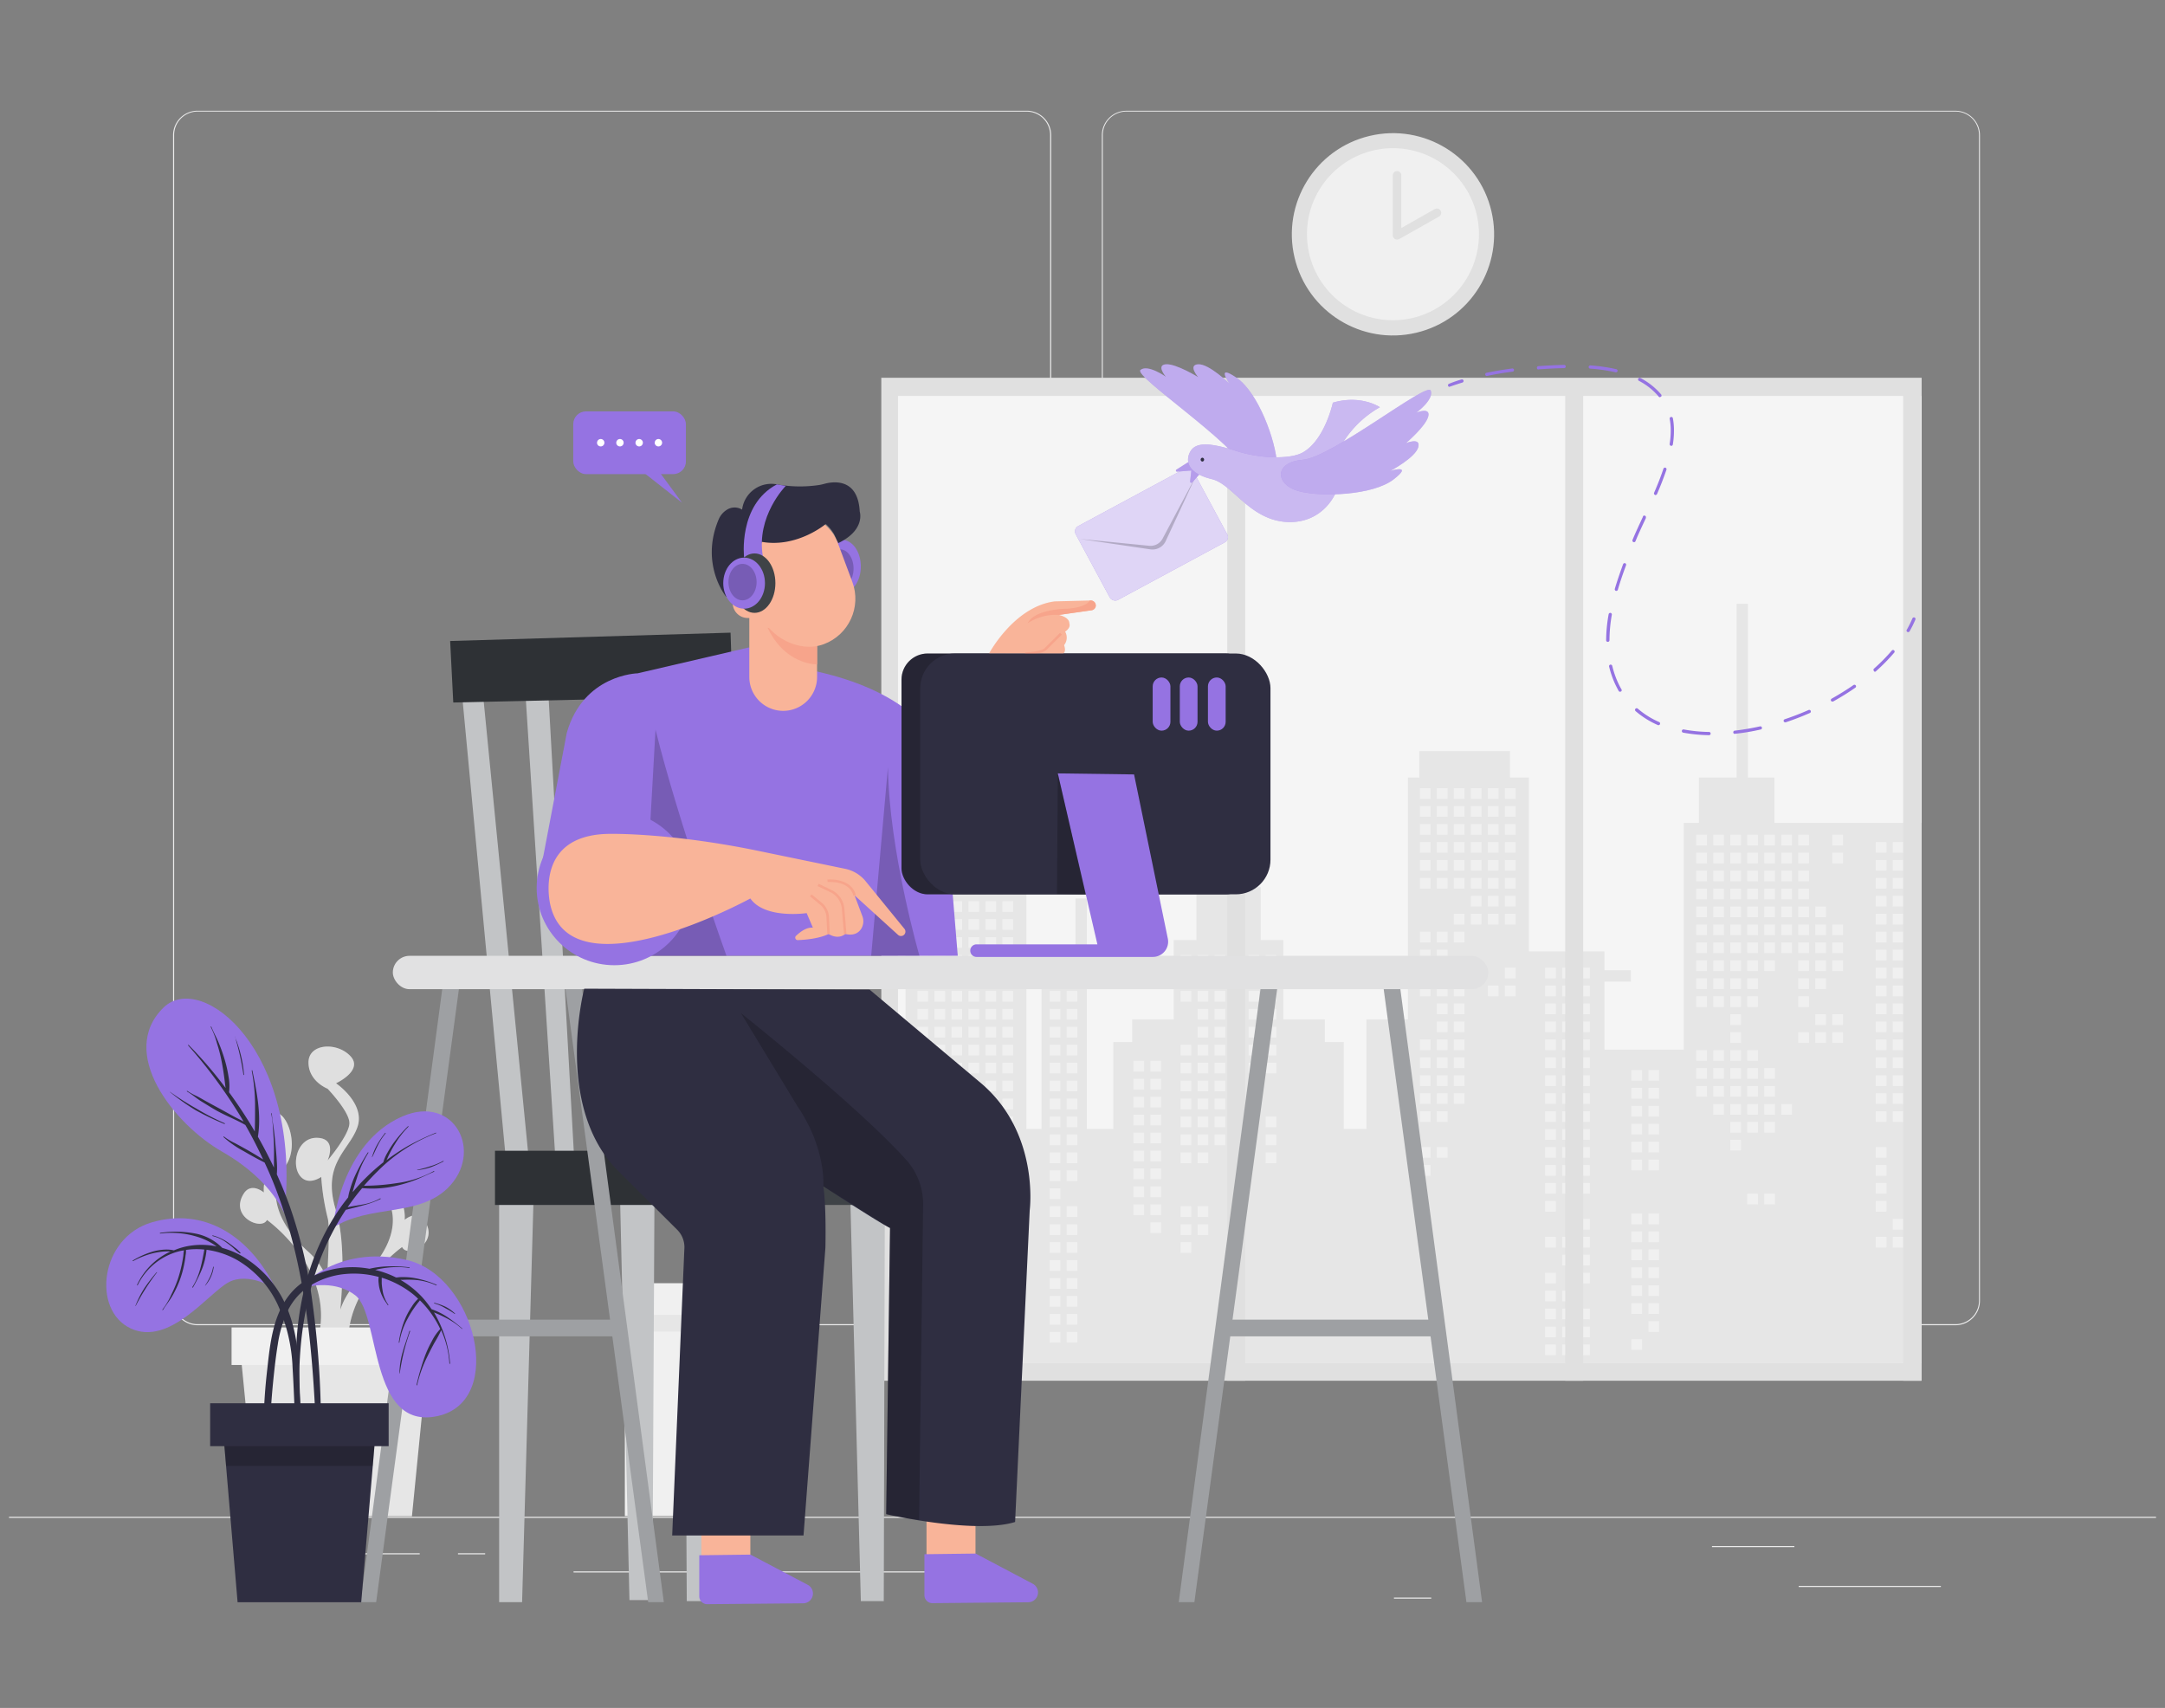 <svg xmlns="http://www.w3.org/2000/svg" width="865.76" height="682.89" viewBox="0 0 865.76 682.89"><rect x="0" y="0" width="865.76" height="682.89" fill="#808080" stroke="none"/><rect width="858.57" height=".43" x="3.6" y="606.46" fill="#ebebeb"/><rect width="56.87" height=".43" x="719.27" y="634.09" fill="#ebebeb"/><rect width="14.92" height=".43" x="557.43" y="638.76" fill="#ebebeb"/><rect width="32.95" height=".43" x="684.6" y="618.15" fill="#ebebeb"/><rect width="74.16" height=".43" x="93.68" y="621.04" fill="#ebebeb"/><rect width="10.87" height=".43" x="183.14" y="621.04" fill="#ebebeb"/><rect width="160.86" height=".43" x="229.35" y="628.28" fill="#ebebeb"/><path fill="#ebebeb" d="M410.56,529.87H79a9.8,9.8,0,0,1-9.79-9.8V54A9.79,9.79,0,0,1,79,44.27H410.56a9.8,9.8,0,0,1,9.8,9.8h0v466A9.8,9.8,0,0,1,410.56,529.87ZM79,44.61A9.37,9.37,0,0,0,69.64,54V520.07A9.37,9.37,0,0,0,79,529.44H410.56a9.38,9.38,0,0,0,9.37-9.37V54a9.38,9.38,0,0,0-9.37-9.37Z"/><path fill="#ebebeb" d="M782,529.87H450.41a9.82,9.82,0,0,1-9.8-9.8V54a9.82,9.82,0,0,1,9.8-9.71H782A9.79,9.79,0,0,1,791.76,54V520.07A9.8,9.8,0,0,1,782,529.87ZM450.41,44.61A9.39,9.39,0,0,0,441,54V520.07a9.39,9.39,0,0,0,9.37,9.37H782a9.39,9.39,0,0,0,9.38-9.37V54A9.39,9.39,0,0,0,782,44.61Z"/><rect width="416.03" height="401.02" x="352.42" y="151.04" fill="#e0e0e0"/><rect width="409.35" height="386.73" x="359.1" y="158.32" fill="#f5f5f5"/><polygon fill="#e6e6e6" points="362.12 451.4 362.12 335.06 374.19 335.06 374.19 319.69 401.39 306.99 401.39 291.26 405.92 291.26 405.92 335.06 410.46 335.06 410.46 451.4 416.5 451.4 416.5 390.96 430.1 390.96 430.1 359.24 434.63 359.24 434.63 451.4 445.19 451.4 445.19 416.64 452.75 416.64 452.75 407.58 469.37 407.58 469.37 375.86 478.44 375.86 478.44 354.71 489.01 354.71 489.01 322.98 493.55 322.98 493.55 354.71 504.13 354.71 504.13 375.86 513.18 375.86 513.18 407.58 529.8 407.58 529.8 416.64 537.35 416.64 537.35 451.4 546.42 451.4 546.42 407.58 563.04 407.58 563.04 310.9 567.58 310.9 567.58 300.32 603.82 300.32 603.82 310.9 611.38 310.9 611.38 380.4 641.6 380.4 641.6 387.93 652.16 387.93 652.16 392.47 641.6 392.47 641.6 419.67 673.32 419.67 673.32 329.02 679.36 329.02 679.36 310.9 694.47 310.9 694.47 241.41 699 241.41 699 310.9 709.58 310.9 709.58 329.02 768.45 329.02 768.45 545.05 359.1 545.05 359.1 451.4 362.12 451.4"/><rect width="4.28" height="4.28" x="732.71" y="333.76" fill="#f0f0f0"/><rect width="4.28" height="4.28" x="732.71" y="340.94" fill="#f0f0f0"/><rect width="4.28" height="4.28" x="732.71" y="369.65" fill="#f0f0f0"/><rect width="4.28" height="4.28" x="732.71" y="376.81" fill="#f0f0f0"/><rect width="4.28" height="4.28" x="732.71" y="383.98" fill="#f0f0f0"/><rect width="4.28" height="4.28" x="732.71" y="405.52" fill="#f0f0f0"/><rect width="4.28" height="4.28" x="732.71" y="412.7" fill="#f0f0f0"/><rect width="4.28" height="4.28" x="725.91" y="362.47" fill="#f0f0f0"/><rect width="4.28" height="4.28" x="725.91" y="369.65" fill="#f0f0f0"/><rect width="4.28" height="4.28" x="725.91" y="376.81" fill="#f0f0f0"/><rect width="4.28" height="4.28" x="725.91" y="383.98" fill="#f0f0f0"/><rect width="4.28" height="4.28" x="725.91" y="391.16" fill="#f0f0f0"/><rect width="4.28" height="4.28" x="725.91" y="405.52" fill="#f0f0f0"/><rect width="4.28" height="4.28" x="725.91" y="412.7" fill="#f0f0f0"/><rect width="4.28" height="4.28" x="719.11" y="333.76" fill="#f0f0f0"/><rect width="4.28" height="4.28" x="719.11" y="340.94" fill="#f0f0f0"/><rect width="4.28" height="4.28" x="719.11" y="348.11" fill="#f0f0f0"/><rect width="4.28" height="4.28" x="719.11" y="355.29" fill="#f0f0f0"/><rect width="4.28" height="4.28" x="719.11" y="362.47" fill="#f0f0f0"/><rect width="4.28" height="4.28" x="719.11" y="369.65" fill="#f0f0f0"/><rect width="4.28" height="4.28" x="719.11" y="376.81" fill="#f0f0f0"/><rect width="4.28" height="4.28" x="719.11" y="383.98" fill="#f0f0f0"/><rect width="4.28" height="4.28" x="719.11" y="391.16" fill="#f0f0f0"/><rect width="4.28" height="4.28" x="719.11" y="398.34" fill="#f0f0f0"/><rect width="4.28" height="4.28" x="719.11" y="412.7" fill="#f0f0f0"/><rect width="4.28" height="4.28" x="712.31" y="333.76" fill="#f0f0f0"/><rect width="4.28" height="4.28" x="712.31" y="340.94" fill="#f0f0f0"/><rect width="4.28" height="4.28" x="712.31" y="348.11" fill="#f0f0f0"/><rect width="4.28" height="4.28" x="712.31" y="355.29" fill="#f0f0f0"/><rect width="4.28" height="4.28" x="712.31" y="362.47" fill="#f0f0f0"/><rect width="4.28" height="4.28" x="712.31" y="369.65" fill="#f0f0f0"/><rect width="4.28" height="4.28" x="712.31" y="376.81" fill="#f0f0f0"/><rect width="4.28" height="4.28" x="712.31" y="441.41" fill="#f0f0f0"/><rect width="4.28" height="4.28" x="705.51" y="333.76" fill="#f0f0f0"/><rect width="4.28" height="4.28" x="705.51" y="340.94" fill="#f0f0f0"/><rect width="4.28" height="4.28" x="705.51" y="348.11" fill="#f0f0f0"/><rect width="4.28" height="4.28" x="705.51" y="355.29" fill="#f0f0f0"/><rect width="4.28" height="4.28" x="705.51" y="362.47" fill="#f0f0f0"/><rect width="4.28" height="4.28" x="705.51" y="369.65" fill="#f0f0f0"/><rect width="4.28" height="4.28" x="705.51" y="376.81" fill="#f0f0f0"/><rect width="4.28" height="4.28" x="705.51" y="383.98" fill="#f0f0f0"/><rect width="4.28" height="4.28" x="705.51" y="427.05" fill="#f0f0f0"/><rect width="4.28" height="4.28" x="705.51" y="434.23" fill="#f0f0f0"/><rect width="4.28" height="4.28" x="705.51" y="441.41" fill="#f0f0f0"/><rect width="4.28" height="4.28" x="705.51" y="448.57" fill="#f0f0f0"/><rect width="4.28" height="4.28" x="705.51" y="477.28" fill="#f0f0f0"/><rect width="4.28" height="4.28" x="698.71" y="333.76" fill="#f0f0f0"/><rect width="4.28" height="4.28" x="698.71" y="340.94" fill="#f0f0f0"/><rect width="4.28" height="4.28" x="698.71" y="348.11" fill="#f0f0f0"/><rect width="4.28" height="4.28" x="698.71" y="355.29" fill="#f0f0f0"/><rect width="4.28" height="4.28" x="698.71" y="362.47" fill="#f0f0f0"/><rect width="4.28" height="4.28" x="698.71" y="369.65" fill="#f0f0f0"/><rect width="4.28" height="4.28" x="698.71" y="376.81" fill="#f0f0f0"/><rect width="4.28" height="4.28" x="698.71" y="383.98" fill="#f0f0f0"/><rect width="4.28" height="4.28" x="698.71" y="391.16" fill="#f0f0f0"/><rect width="4.28" height="4.28" x="698.71" y="398.34" fill="#f0f0f0"/><rect width="4.28" height="4.28" x="698.71" y="419.87" fill="#f0f0f0"/><rect width="4.28" height="4.28" x="698.71" y="427.05" fill="#f0f0f0"/><rect width="4.28" height="4.28" x="698.71" y="434.23" fill="#f0f0f0"/><rect width="4.28" height="4.28" x="698.71" y="441.41" fill="#f0f0f0"/><rect width="4.28" height="4.28" x="698.71" y="448.57" fill="#f0f0f0"/><rect width="4.28" height="4.28" x="698.71" y="477.28" fill="#f0f0f0"/><rect width="4.28" height="4.28" x="691.91" y="333.76" fill="#f0f0f0"/><rect width="4.28" height="4.28" x="691.91" y="340.94" fill="#f0f0f0"/><rect width="4.28" height="4.28" x="691.91" y="348.11" fill="#f0f0f0"/><rect width="4.28" height="4.28" x="691.91" y="355.29" fill="#f0f0f0"/><rect width="4.28" height="4.28" x="691.91" y="362.47" fill="#f0f0f0"/><rect width="4.28" height="4.28" x="691.91" y="369.65" fill="#f0f0f0"/><rect width="4.28" height="4.28" x="691.91" y="376.81" fill="#f0f0f0"/><rect width="4.28" height="4.28" x="691.91" y="383.98" fill="#f0f0f0"/><rect width="4.28" height="4.28" x="691.91" y="391.16" fill="#f0f0f0"/><rect width="4.28" height="4.28" x="691.91" y="398.34" fill="#f0f0f0"/><rect width="4.28" height="4.28" x="691.91" y="405.52" fill="#f0f0f0"/><rect width="4.28" height="4.28" x="691.91" y="412.7" fill="#f0f0f0"/><rect width="4.28" height="4.28" x="691.91" y="419.87" fill="#f0f0f0"/><rect width="4.28" height="4.28" x="691.91" y="427.05" fill="#f0f0f0"/><rect width="4.28" height="4.28" x="691.91" y="434.23" fill="#f0f0f0"/><rect width="4.28" height="4.28" x="691.91" y="441.41" fill="#f0f0f0"/><rect width="4.28" height="4.28" x="691.91" y="448.57" fill="#f0f0f0"/><rect width="4.28" height="4.28" x="691.91" y="455.74" fill="#f0f0f0"/><rect width="4.28" height="4.28" x="685.11" y="333.76" fill="#f0f0f0"/><rect width="4.28" height="4.28" x="685.11" y="340.94" fill="#f0f0f0"/><rect width="4.28" height="4.28" x="685.11" y="348.11" fill="#f0f0f0"/><rect width="4.28" height="4.28" x="685.11" y="355.29" fill="#f0f0f0"/><rect width="4.28" height="4.28" x="685.11" y="362.47" fill="#f0f0f0"/><rect width="4.28" height="4.28" x="685.11" y="369.65" fill="#f0f0f0"/><rect width="4.28" height="4.28" x="685.11" y="376.81" fill="#f0f0f0"/><rect width="4.28" height="4.28" x="685.11" y="383.98" fill="#f0f0f0"/><rect width="4.28" height="4.28" x="685.11" y="391.16" fill="#f0f0f0"/><rect width="4.28" height="4.28" x="685.11" y="398.34" fill="#f0f0f0"/><rect width="4.28" height="4.28" x="685.11" y="419.87" fill="#f0f0f0"/><rect width="4.28" height="4.28" x="685.11" y="427.05" fill="#f0f0f0"/><rect width="4.28" height="4.28" x="685.11" y="434.23" fill="#f0f0f0"/><rect width="4.28" height="4.28" x="685.11" y="441.41" fill="#f0f0f0"/><rect width="4.28" height="4.28" x="678.33" y="333.76" fill="#f0f0f0"/><rect width="4.28" height="4.28" x="678.33" y="340.94" fill="#f0f0f0"/><rect width="4.28" height="4.28" x="678.33" y="348.11" fill="#f0f0f0"/><rect width="4.28" height="4.28" x="678.33" y="355.29" fill="#f0f0f0"/><rect width="4.28" height="4.28" x="678.33" y="362.47" fill="#f0f0f0"/><rect width="4.28" height="4.28" x="678.33" y="369.65" fill="#f0f0f0"/><rect width="4.28" height="4.28" x="678.33" y="376.81" fill="#f0f0f0"/><rect width="4.28" height="4.28" x="678.33" y="383.98" fill="#f0f0f0"/><rect width="4.28" height="4.28" x="678.33" y="391.16" fill="#f0f0f0"/><rect width="4.28" height="4.28" x="678.33" y="398.34" fill="#f0f0f0"/><rect width="4.28" height="4.28" x="678.33" y="419.87" fill="#f0f0f0"/><rect width="4.28" height="4.28" x="678.33" y="427.05" fill="#f0f0f0"/><rect width="4.28" height="4.28" x="678.33" y="434.23" fill="#f0f0f0"/><rect width="4.28" height="4.28" x="601.78" y="315.13" fill="#f0f0f0"/><rect width="4.28" height="4.28" x="601.78" y="322.3" fill="#f0f0f0"/><rect width="4.28" height="4.28" x="601.78" y="329.48" fill="#f0f0f0"/><rect width="4.28" height="4.28" x="601.78" y="336.66" fill="#f0f0f0"/><rect width="4.28" height="4.28" x="601.78" y="343.84" fill="#f0f0f0"/><rect width="4.28" height="4.28" x="601.78" y="351.02" fill="#f0f0f0"/><rect width="4.28" height="4.28" x="601.78" y="358.18" fill="#f0f0f0"/><rect width="4.28" height="4.28" x="601.78" y="365.35" fill="#f0f0f0"/><rect width="4.28" height="4.28" x="601.78" y="386.89" fill="#f0f0f0"/><rect width="4.28" height="4.28" x="601.78" y="394.06" fill="#f0f0f0"/><rect width="4.28" height="4.28" x="594.98" y="315.13" fill="#f0f0f0"/><rect width="4.28" height="4.28" x="594.98" y="322.3" fill="#f0f0f0"/><rect width="4.28" height="4.28" x="594.98" y="329.48" fill="#f0f0f0"/><rect width="4.28" height="4.28" x="594.98" y="336.66" fill="#f0f0f0"/><rect width="4.28" height="4.28" x="594.98" y="343.84" fill="#f0f0f0"/><rect width="4.28" height="4.28" x="594.98" y="351.02" fill="#f0f0f0"/><rect width="4.28" height="4.28" x="594.98" y="358.18" fill="#f0f0f0"/><rect width="4.28" height="4.28" x="594.98" y="365.35" fill="#f0f0f0"/><rect width="4.28" height="4.28" x="594.98" y="394.06" fill="#f0f0f0"/><rect width="4.28" height="4.28" x="588.18" y="315.13" fill="#f0f0f0"/><rect width="4.28" height="4.28" x="588.18" y="322.3" fill="#f0f0f0"/><rect width="4.28" height="4.28" x="588.18" y="329.48" fill="#f0f0f0"/><rect width="4.28" height="4.28" x="588.18" y="336.66" fill="#f0f0f0"/><rect width="4.28" height="4.28" x="588.18" y="343.84" fill="#f0f0f0"/><rect width="4.28" height="4.28" x="588.18" y="351.02" fill="#f0f0f0"/><rect width="4.28" height="4.28" x="588.18" y="358.18" fill="#f0f0f0"/><rect width="4.28" height="4.28" x="588.18" y="365.35" fill="#f0f0f0"/><rect width="4.28" height="4.28" x="581.38" y="315.13" fill="#f0f0f0"/><rect width="4.28" height="4.28" x="581.38" y="322.3" fill="#f0f0f0"/><rect width="4.28" height="4.28" x="581.38" y="329.48" fill="#f0f0f0"/><rect width="4.28" height="4.28" x="581.38" y="336.66" fill="#f0f0f0"/><rect width="4.28" height="4.28" x="581.38" y="343.84" fill="#f0f0f0"/><rect width="4.28" height="4.28" x="581.38" y="351.02" fill="#f0f0f0"/><rect width="4.28" height="4.28" x="581.38" y="365.35" fill="#f0f0f0"/><rect width="4.28" height="4.28" x="581.38" y="372.53" fill="#f0f0f0"/><rect width="4.28" height="4.28" x="581.38" y="394.06" fill="#f0f0f0"/><rect width="4.28" height="4.28" x="581.38" y="401.24" fill="#f0f0f0"/><rect width="4.28" height="4.28" x="581.38" y="408.42" fill="#f0f0f0"/><rect width="4.28" height="4.28" x="581.38" y="415.6" fill="#f0f0f0"/><rect width="4.28" height="4.28" x="581.38" y="422.77" fill="#f0f0f0"/><rect width="4.28" height="4.28" x="581.38" y="429.94" fill="#f0f0f0"/><rect width="4.28" height="4.28" x="581.38" y="437.11" fill="#f0f0f0"/><rect width="4.28" height="4.28" x="574.58" y="315.13" fill="#f0f0f0"/><rect width="4.28" height="4.28" x="574.58" y="322.3" fill="#f0f0f0"/><rect width="4.28" height="4.28" x="574.58" y="329.48" fill="#f0f0f0"/><rect width="4.28" height="4.28" x="574.58" y="336.66" fill="#f0f0f0"/><rect width="4.28" height="4.28" x="574.58" y="343.84" fill="#f0f0f0"/><rect width="4.28" height="4.28" x="574.58" y="351.02" fill="#f0f0f0"/><rect width="4.28" height="4.28" x="574.58" y="372.53" fill="#f0f0f0"/><rect width="4.28" height="4.28" x="574.58" y="379.71" fill="#f0f0f0"/><rect width="4.28" height="4.28" x="574.58" y="386.89" fill="#f0f0f0"/><rect width="4.28" height="4.28" x="574.58" y="394.06" fill="#f0f0f0"/><rect width="4.28" height="4.28" x="574.58" y="401.24" fill="#f0f0f0"/><rect width="4.28" height="4.28" x="574.58" y="408.42" fill="#f0f0f0"/><rect width="4.28" height="4.28" x="574.58" y="415.6" fill="#f0f0f0"/><rect width="4.28" height="4.28" x="574.58" y="422.77" fill="#f0f0f0"/><rect width="4.28" height="4.28" x="574.58" y="429.94" fill="#f0f0f0"/><rect width="4.28" height="4.28" x="574.58" y="437.11" fill="#f0f0f0"/><rect width="4.28" height="4.28" x="574.58" y="444.29" fill="#f0f0f0"/><rect width="4.28" height="4.28" x="574.58" y="458.65" fill="#f0f0f0"/><rect width="4.28" height="4.28" x="567.78" y="315.13" fill="#f0f0f0"/><rect width="4.28" height="4.28" x="567.78" y="322.3" fill="#f0f0f0"/><rect width="4.28" height="4.28" x="567.78" y="329.48" fill="#f0f0f0"/><rect width="4.28" height="4.28" x="567.78" y="336.66" fill="#f0f0f0"/><rect width="4.28" height="4.28" x="567.78" y="343.84" fill="#f0f0f0"/><rect width="4.28" height="4.28" x="567.78" y="351.02" fill="#f0f0f0"/><rect width="4.28" height="4.28" x="567.78" y="372.53" fill="#f0f0f0"/><rect width="4.28" height="4.28" x="567.78" y="379.71" fill="#f0f0f0"/><rect width="4.28" height="4.28" x="567.78" y="386.89" fill="#f0f0f0"/><rect width="4.28" height="4.28" x="567.78" y="394.06" fill="#f0f0f0"/><rect width="4.28" height="4.28" x="567.78" y="415.6" fill="#f0f0f0"/><rect width="4.28" height="4.28" x="567.78" y="422.77" fill="#f0f0f0"/><rect width="4.28" height="4.28" x="567.78" y="429.94" fill="#f0f0f0"/><rect width="4.28" height="4.28" x="567.78" y="437.11" fill="#f0f0f0"/><rect width="4.28" height="4.28" x="567.78" y="444.29" fill="#f0f0f0"/><rect width="4.28" height="4.28" x="567.78" y="458.65" fill="#f0f0f0"/><rect width="4.28" height="4.28" x="567.78" y="465.82" fill="#f0f0f0"/><rect width="4.28" height="4.28" x="506.1" y="381.86" fill="#f0f0f0"/><rect width="4.28" height="4.28" x="506.1" y="389.03" fill="#f0f0f0"/><rect width="4.28" height="4.28" x="506.1" y="396.21" fill="#f0f0f0"/><rect width="4.28" height="4.28" x="506.1" y="403.37" fill="#f0f0f0"/><rect width="4.28" height="4.28" x="506.1" y="410.55" fill="#f0f0f0"/><rect width="4.28" height="4.28" x="506.1" y="417.73" fill="#f0f0f0"/><rect width="4.28" height="4.28" x="506.1" y="424.9" fill="#f0f0f0"/><rect width="4.28" height="4.28" x="506.1" y="446.44" fill="#f0f0f0"/><rect width="4.28" height="4.28" x="506.1" y="453.61" fill="#f0f0f0"/><rect width="4.28" height="4.28" x="506.1" y="460.79" fill="#f0f0f0"/><rect width="4.28" height="4.28" x="499.3" y="381.86" fill="#f0f0f0"/><rect width="4.28" height="4.28" x="499.3" y="389.03" fill="#f0f0f0"/><rect width="4.28" height="4.28" x="499.3" y="396.21" fill="#f0f0f0"/><rect width="4.28" height="4.28" x="499.3" y="403.37" fill="#f0f0f0"/><rect width="4.28" height="4.28" x="499.3" y="410.55" fill="#f0f0f0"/><rect width="4.28" height="4.28" x="499.3" y="417.73" fill="#f0f0f0"/><rect width="4.28" height="4.28" x="499.3" y="424.9" fill="#f0f0f0"/><rect width="4.28" height="4.28" x="492.5" y="381.86" fill="#f0f0f0"/><rect width="4.28" height="4.28" x="492.5" y="389.03" fill="#f0f0f0"/><rect width="4.28" height="4.28" x="492.5" y="396.21" fill="#f0f0f0"/><rect width="4.28" height="4.28" x="492.5" y="403.37" fill="#f0f0f0"/><rect width="4.28" height="4.28" x="492.5" y="410.55" fill="#f0f0f0"/><rect width="4.28" height="4.28" x="492.5" y="417.73" fill="#f0f0f0"/><rect width="4.28" height="4.28" x="492.5" y="424.9" fill="#f0f0f0"/><rect width="4.28" height="4.28" x="485.7" y="381.86" fill="#f0f0f0"/><rect width="4.28" height="4.28" x="485.7" y="389.03" fill="#f0f0f0"/><rect width="4.28" height="4.28" x="485.7" y="396.21" fill="#f0f0f0"/><rect width="4.28" height="4.28" x="485.7" y="403.37" fill="#f0f0f0"/><rect width="4.28" height="4.28" x="485.7" y="410.55" fill="#f0f0f0"/><rect width="4.28" height="4.28" x="485.7" y="417.73" fill="#f0f0f0"/><rect width="4.28" height="4.28" x="485.7" y="424.9" fill="#f0f0f0"/><rect width="4.28" height="4.28" x="485.7" y="432.08" fill="#f0f0f0"/><rect width="4.28" height="4.28" x="485.7" y="439.26" fill="#f0f0f0"/><rect width="4.28" height="4.28" x="485.7" y="446.44" fill="#f0f0f0"/><rect width="4.28" height="4.28" x="485.7" y="453.61" fill="#f0f0f0"/><rect width="4.28" height="4.28" x="478.9" y="381.86" fill="#f0f0f0"/><rect width="4.28" height="4.28" x="478.9" y="389.03" fill="#f0f0f0"/><rect width="4.28" height="4.28" x="478.9" y="396.21" fill="#f0f0f0"/><rect width="4.28" height="4.28" x="478.9" y="403.37" fill="#f0f0f0"/><rect width="4.28" height="4.28" x="478.9" y="410.55" fill="#f0f0f0"/><rect width="4.28" height="4.28" x="478.9" y="417.73" fill="#f0f0f0"/><rect width="4.28" height="4.28" x="478.9" y="424.9" fill="#f0f0f0"/><rect width="4.28" height="4.28" x="478.9" y="432.08" fill="#f0f0f0"/><rect width="4.28" height="4.28" x="478.9" y="439.26" fill="#f0f0f0"/><rect width="4.28" height="4.28" x="478.9" y="446.44" fill="#f0f0f0"/><rect width="4.28" height="4.28" x="478.9" y="453.61" fill="#f0f0f0"/><rect width="4.28" height="4.28" x="478.9" y="460.79" fill="#f0f0f0"/><rect width="4.28" height="4.28" x="478.9" y="482.31" fill="#f0f0f0"/><rect width="4.28" height="4.28" x="478.9" y="489.49" fill="#f0f0f0"/><rect width="4.28" height="4.28" x="472.1" y="381.86" fill="#f0f0f0"/><rect width="4.28" height="4.28" x="472.1" y="389.03" fill="#f0f0f0"/><rect width="4.28" height="4.28" x="472.1" y="396.21" fill="#f0f0f0"/><rect width="4.28" height="4.28" x="472.1" y="417.73" fill="#f0f0f0"/><rect width="4.28" height="4.28" x="472.1" y="424.9" fill="#f0f0f0"/><rect width="4.28" height="4.28" x="472.1" y="432.08" fill="#f0f0f0"/><rect width="4.28" height="4.28" x="472.1" y="439.26" fill="#f0f0f0"/><rect width="4.28" height="4.28" x="472.1" y="446.44" fill="#f0f0f0"/><rect width="4.28" height="4.28" x="472.1" y="453.61" fill="#f0f0f0"/><rect width="4.28" height="4.28" x="472.1" y="460.79" fill="#f0f0f0"/><rect width="4.28" height="4.28" x="472.1" y="482.31" fill="#f0f0f0"/><rect width="4.28" height="4.28" x="472.1" y="489.49" fill="#f0f0f0"/><rect width="4.28" height="4.28" x="472.1" y="496.66" fill="#f0f0f0"/><rect width="4.28" height="4.28" x="400.86" y="338.79" fill="#f0f0f0"/><rect width="4.28" height="4.28" x="400.86" y="345.97" fill="#f0f0f0"/><rect width="4.28" height="4.28" x="400.86" y="353.14" fill="#f0f0f0"/><rect width="4.28" height="4.28" x="400.86" y="360.32" fill="#f0f0f0"/><rect width="4.28" height="4.28" x="400.86" y="367.5" fill="#f0f0f0"/><rect width="4.28" height="4.28" x="400.86" y="374.68" fill="#f0f0f0"/><rect width="4.28" height="4.28" x="400.86" y="381.86" fill="#f0f0f0"/><rect width="4.28" height="4.28" x="400.86" y="389.03" fill="#f0f0f0"/><rect width="4.28" height="4.28" x="400.86" y="396.21" fill="#f0f0f0"/><rect width="4.28" height="4.28" x="400.86" y="403.37" fill="#f0f0f0"/><rect width="4.28" height="4.28" x="400.86" y="410.55" fill="#f0f0f0"/><rect width="4.28" height="4.28" x="400.86" y="417.73" fill="#f0f0f0"/><rect width="4.28" height="4.28" x="400.86" y="424.9" fill="#f0f0f0"/><rect width="4.28" height="4.28" x="400.86" y="432.08" fill="#f0f0f0"/><rect width="4.28" height="4.28" x="400.86" y="439.26" fill="#f0f0f0"/><rect width="4.28" height="4.28" x="400.86" y="446.44" fill="#f0f0f0"/><rect width="4.28" height="4.28" x="400.86" y="453.61" fill="#f0f0f0"/><rect width="4.28" height="4.28" x="400.86" y="460.79" fill="#f0f0f0"/><rect width="4.28" height="4.28" x="400.86" y="467.97" fill="#f0f0f0"/><rect width="4.28" height="4.28" x="400.86" y="475.13" fill="#f0f0f0"/><rect width="4.28" height="4.28" x="400.86" y="482.31" fill="#f0f0f0"/><rect width="4.28" height="4.28" x="400.86" y="489.49" fill="#f0f0f0"/><rect width="4.28" height="4.28" x="400.86" y="496.66" fill="#f0f0f0"/><rect width="4.28" height="4.28" x="394.06" y="338.79" fill="#f0f0f0"/><rect width="4.28" height="4.28" x="394.06" y="345.97" fill="#f0f0f0"/><rect width="4.28" height="4.28" x="394.06" y="353.14" fill="#f0f0f0"/><rect width="4.28" height="4.28" x="394.06" y="360.32" fill="#f0f0f0"/><rect width="4.28" height="4.28" x="394.06" y="367.5" fill="#f0f0f0"/><rect width="4.28" height="4.28" x="394.06" y="374.68" fill="#f0f0f0"/><rect width="4.28" height="4.28" x="394.06" y="381.86" fill="#f0f0f0"/><rect width="4.28" height="4.28" x="394.06" y="389.03" fill="#f0f0f0"/><rect width="4.28" height="4.28" x="394.06" y="396.21" fill="#f0f0f0"/><rect width="4.28" height="4.28" x="394.06" y="403.37" fill="#f0f0f0"/><rect width="4.28" height="4.28" x="394.06" y="410.55" fill="#f0f0f0"/><rect width="4.28" height="4.28" x="394.06" y="417.73" fill="#f0f0f0"/><rect width="4.28" height="4.28" x="394.06" y="424.9" fill="#f0f0f0"/><rect width="4.28" height="4.28" x="394.06" y="432.08" fill="#f0f0f0"/><rect width="4.28" height="4.28" x="394.06" y="439.26" fill="#f0f0f0"/><rect width="4.28" height="4.28" x="394.06" y="446.44" fill="#f0f0f0"/><rect width="4.28" height="4.28" x="394.06" y="453.61" fill="#f0f0f0"/><rect width="4.28" height="4.28" x="394.06" y="460.79" fill="#f0f0f0"/><rect width="4.28" height="4.28" x="394.06" y="467.97" fill="#f0f0f0"/><rect width="4.28" height="4.28" x="387.26" y="338.79" fill="#f0f0f0"/><rect width="4.28" height="4.28" x="387.26" y="345.97" fill="#f0f0f0"/><rect width="4.28" height="4.28" x="387.26" y="353.14" fill="#f0f0f0"/><rect width="4.28" height="4.28" x="387.26" y="360.32" fill="#f0f0f0"/><rect width="4.28" height="4.28" x="387.26" y="367.5" fill="#f0f0f0"/><rect width="4.28" height="4.28" x="387.26" y="374.68" fill="#f0f0f0"/><rect width="4.28" height="4.28" x="387.26" y="381.86" fill="#f0f0f0"/><rect width="4.28" height="4.28" x="387.26" y="389.03" fill="#f0f0f0"/><rect width="4.28" height="4.28" x="387.26" y="396.21" fill="#f0f0f0"/><rect width="4.28" height="4.28" x="387.26" y="403.37" fill="#f0f0f0"/><rect width="4.28" height="4.28" x="387.26" y="410.55" fill="#f0f0f0"/><rect width="4.28" height="4.28" x="387.26" y="417.73" fill="#f0f0f0"/><rect width="4.28" height="4.28" x="387.26" y="424.9" fill="#f0f0f0"/><rect width="4.28" height="4.28" x="387.26" y="432.08" fill="#f0f0f0"/><rect width="4.28" height="4.28" x="387.26" y="439.26" fill="#f0f0f0"/><rect width="4.28" height="4.28" x="387.26" y="446.44" fill="#f0f0f0"/><rect width="4.28" height="4.28" x="387.26" y="453.61" fill="#f0f0f0"/><rect width="4.28" height="4.28" x="387.26" y="460.79" fill="#f0f0f0"/><rect width="4.28" height="4.28" x="387.26" y="467.97" fill="#f0f0f0"/><rect width="4.28" height="4.28" x="380.46" y="338.79" fill="#f0f0f0"/><rect width="4.28" height="4.28" x="380.46" y="345.97" fill="#f0f0f0"/><rect width="4.28" height="4.28" x="380.46" y="353.14" fill="#f0f0f0"/><rect width="4.28" height="4.28" x="380.46" y="360.32" fill="#f0f0f0"/><rect width="4.28" height="4.28" x="380.46" y="367.5" fill="#f0f0f0"/><rect width="4.28" height="4.28" x="380.46" y="374.68" fill="#f0f0f0"/><rect width="4.28" height="4.28" x="380.46" y="381.86" fill="#f0f0f0"/><rect width="4.28" height="4.28" x="380.46" y="389.03" fill="#f0f0f0"/><rect width="4.28" height="4.28" x="380.46" y="396.21" fill="#f0f0f0"/><rect width="4.28" height="4.28" x="380.46" y="403.37" fill="#f0f0f0"/><rect width="4.28" height="4.28" x="380.46" y="410.55" fill="#f0f0f0"/><rect width="4.28" height="4.28" x="380.46" y="417.73" fill="#f0f0f0"/><rect width="4.28" height="4.28" x="380.46" y="424.9" fill="#f0f0f0"/><rect width="4.28" height="4.28" x="380.46" y="432.08" fill="#f0f0f0"/><rect width="4.28" height="4.28" x="380.46" y="439.26" fill="#f0f0f0"/><rect width="4.28" height="4.28" x="373.66" y="338.79" fill="#f0f0f0"/><rect width="4.28" height="4.28" x="373.66" y="345.97" fill="#f0f0f0"/><rect width="4.28" height="4.28" x="373.66" y="353.14" fill="#f0f0f0"/><rect width="4.28" height="4.28" x="373.66" y="360.32" fill="#f0f0f0"/><rect width="4.28" height="4.28" x="373.66" y="367.5" fill="#f0f0f0"/><rect width="4.28" height="4.28" x="373.66" y="374.68" fill="#f0f0f0"/><rect width="4.28" height="4.28" x="373.66" y="381.86" fill="#f0f0f0"/><rect width="4.28" height="4.28" x="373.66" y="389.03" fill="#f0f0f0"/><rect width="4.28" height="4.28" x="373.66" y="396.21" fill="#f0f0f0"/><rect width="4.28" height="4.28" x="373.66" y="403.37" fill="#f0f0f0"/><rect width="4.28" height="4.28" x="373.66" y="410.55" fill="#f0f0f0"/><rect width="4.28" height="4.28" x="373.66" y="417.73" fill="#f0f0f0"/><rect width="4.28" height="4.28" x="373.66" y="424.9" fill="#f0f0f0"/><rect width="4.28" height="4.28" x="366.86" y="338.79" fill="#f0f0f0"/><rect width="4.28" height="4.28" x="366.86" y="345.97" fill="#f0f0f0"/><rect width="4.28" height="4.28" x="366.86" y="353.14" fill="#f0f0f0"/><rect width="4.28" height="4.28" x="366.86" y="360.32" fill="#f0f0f0"/><rect width="4.28" height="4.28" x="366.86" y="367.5" fill="#f0f0f0"/><rect width="4.28" height="4.28" x="366.86" y="374.68" fill="#f0f0f0"/><rect width="4.28" height="4.28" x="366.86" y="381.86" fill="#f0f0f0"/><rect width="4.28" height="4.28" x="366.86" y="389.03" fill="#f0f0f0"/><rect width="4.28" height="4.28" x="366.86" y="396.21" fill="#f0f0f0"/><rect width="4.28" height="4.28" x="366.86" y="403.37" fill="#f0f0f0"/><rect width="4.28" height="4.28" x="366.86" y="410.55" fill="#f0f0f0"/><rect width="4.28" height="4.28" x="366.86" y="417.73" fill="#f0f0f0"/><rect width="4.28" height="4.28" x="763.67" y="336.66" fill="#f0f0f0"/><rect width="4.28" height="4.28" x="763.67" y="343.84" fill="#f0f0f0"/><rect width="4.28" height="4.28" x="763.67" y="351.02" fill="#f0f0f0"/><rect width="4.28" height="4.28" x="763.67" y="358.18" fill="#f0f0f0"/><rect width="4.28" height="4.28" x="763.67" y="365.35" fill="#f0f0f0"/><rect width="4.28" height="4.28" x="763.67" y="372.53" fill="#f0f0f0"/><rect width="4.28" height="4.28" x="763.67" y="379.71" fill="#f0f0f0"/><rect width="4.28" height="4.28" x="763.67" y="386.89" fill="#f0f0f0"/><rect width="4.28" height="4.28" x="763.67" y="394.06" fill="#f0f0f0"/><rect width="4.28" height="4.28" x="763.67" y="401.24" fill="#f0f0f0"/><rect width="4.28" height="4.28" x="763.67" y="408.42" fill="#f0f0f0"/><rect width="4.28" height="4.28" x="763.67" y="415.6" fill="#f0f0f0"/><rect width="4.28" height="4.28" x="763.67" y="422.77" fill="#f0f0f0"/><rect width="4.28" height="4.28" x="763.67" y="429.94" fill="#f0f0f0"/><rect width="4.28" height="4.28" x="763.67" y="437.11" fill="#f0f0f0"/><rect width="4.28" height="4.28" x="763.67" y="444.29" fill="#f0f0f0"/><rect width="4.28" height="4.28" x="763.67" y="451.47" fill="#f0f0f0"/><rect width="4.28" height="4.28" x="763.67" y="465.82" fill="#f0f0f0"/><rect width="4.28" height="4.28" x="763.67" y="473" fill="#f0f0f0"/><rect width="4.28" height="4.28" x="763.67" y="480.18" fill="#f0f0f0"/><rect width="4.28" height="4.28" x="763.67" y="487.36" fill="#f0f0f0"/><rect width="4.28" height="4.28" x="763.67" y="494.52" fill="#f0f0f0"/><rect width="4.28" height="4.28" x="756.87" y="336.66" fill="#f0f0f0"/><rect width="4.28" height="4.28" x="756.87" y="343.84" fill="#f0f0f0"/><rect width="4.28" height="4.28" x="756.87" y="351.02" fill="#f0f0f0"/><rect width="4.28" height="4.28" x="756.87" y="358.18" fill="#f0f0f0"/><rect width="4.28" height="4.28" x="756.87" y="365.35" fill="#f0f0f0"/><rect width="4.28" height="4.28" x="756.87" y="372.53" fill="#f0f0f0"/><rect width="4.28" height="4.28" x="756.87" y="379.71" fill="#f0f0f0"/><rect width="4.28" height="4.28" x="756.87" y="386.89" fill="#f0f0f0"/><rect width="4.28" height="4.28" x="756.87" y="394.06" fill="#f0f0f0"/><rect width="4.28" height="4.28" x="756.87" y="401.24" fill="#f0f0f0"/><rect width="4.28" height="4.28" x="756.87" y="408.42" fill="#f0f0f0"/><rect width="4.28" height="4.28" x="756.87" y="415.6" fill="#f0f0f0"/><rect width="4.28" height="4.28" x="756.87" y="422.77" fill="#f0f0f0"/><rect width="4.28" height="4.28" x="756.87" y="429.94" fill="#f0f0f0"/><rect width="4.28" height="4.28" x="756.87" y="437.11" fill="#f0f0f0"/><rect width="4.28" height="4.28" x="756.87" y="444.29" fill="#f0f0f0"/><rect width="4.28" height="4.28" x="756.87" y="487.36" fill="#f0f0f0"/><rect width="4.28" height="4.28" x="756.87" y="494.52" fill="#f0f0f0"/><rect width="4.28" height="4.28" x="750.09" y="336.66" fill="#f0f0f0"/><rect width="4.28" height="4.28" x="750.09" y="343.84" fill="#f0f0f0"/><rect width="4.28" height="4.28" x="750.09" y="351.02" fill="#f0f0f0"/><rect width="4.28" height="4.28" x="750.09" y="358.18" fill="#f0f0f0"/><rect width="4.28" height="4.28" x="750.09" y="365.35" fill="#f0f0f0"/><rect width="4.28" height="4.28" x="750.09" y="372.53" fill="#f0f0f0"/><rect width="4.28" height="4.28" x="750.09" y="379.71" fill="#f0f0f0"/><rect width="4.28" height="4.28" x="750.09" y="386.89" fill="#f0f0f0"/><rect width="4.28" height="4.28" x="750.09" y="394.06" fill="#f0f0f0"/><rect width="4.28" height="4.28" x="750.09" y="401.24" fill="#f0f0f0"/><rect width="4.28" height="4.28" x="750.09" y="408.42" fill="#f0f0f0"/><rect width="4.28" height="4.28" x="750.09" y="415.6" fill="#f0f0f0"/><rect width="4.28" height="4.28" x="750.09" y="422.77" fill="#f0f0f0"/><rect width="4.28" height="4.28" x="750.09" y="429.94" fill="#f0f0f0"/><rect width="4.28" height="4.28" x="750.09" y="437.11" fill="#f0f0f0"/><rect width="4.28" height="4.28" x="750.09" y="444.29" fill="#f0f0f0"/><rect width="4.28" height="4.28" x="750.09" y="458.65" fill="#f0f0f0"/><rect width="4.28" height="4.28" x="750.09" y="465.82" fill="#f0f0f0"/><rect width="4.28" height="4.28" x="750.09" y="473" fill="#f0f0f0"/><rect width="4.28" height="4.28" x="750.09" y="480.18" fill="#f0f0f0"/><rect width="4.28" height="4.28" x="750.09" y="494.52" fill="#f0f0f0"/><rect width="4.28" height="4.28" x="631.49" y="386.89" fill="#f0f0f0"/><rect width="4.28" height="4.28" x="631.49" y="394.06" fill="#f0f0f0"/><rect width="4.28" height="4.28" x="631.49" y="401.24" fill="#f0f0f0"/><rect width="4.28" height="4.28" x="631.49" y="408.42" fill="#f0f0f0"/><rect width="4.28" height="4.28" x="631.49" y="415.6" fill="#f0f0f0"/><rect width="4.28" height="4.28" x="631.49" y="422.77" fill="#f0f0f0"/><rect width="4.28" height="4.28" x="631.49" y="429.94" fill="#f0f0f0"/><rect width="4.28" height="4.28" x="631.49" y="437.11" fill="#f0f0f0"/><rect width="4.28" height="4.28" x="631.49" y="444.29" fill="#f0f0f0"/><rect width="4.28" height="4.28" x="631.49" y="451.47" fill="#f0f0f0"/><rect width="4.28" height="4.28" x="631.49" y="458.65" fill="#f0f0f0"/><rect width="4.28" height="4.28" x="631.49" y="465.82" fill="#f0f0f0"/><rect width="4.28" height="4.28" x="631.49" y="473" fill="#f0f0f0"/><rect width="4.28" height="4.28" x="631.49" y="487.36" fill="#f0f0f0"/><rect width="4.28" height="4.28" x="631.49" y="494.52" fill="#f0f0f0"/><rect width="4.28" height="4.28" x="631.49" y="501.69" fill="#f0f0f0"/><rect width="4.28" height="4.28" x="631.49" y="508.87" fill="#f0f0f0"/><rect width="4.28" height="4.28" x="631.49" y="523.23" fill="#f0f0f0"/><rect width="4.28" height="4.28" x="631.49" y="530.41" fill="#f0f0f0"/><rect width="4.28" height="4.28" x="631.49" y="537.58" fill="#f0f0f0"/><rect width="4.28" height="4.28" x="624.69" y="386.89" fill="#f0f0f0"/><rect width="4.28" height="4.28" x="624.69" y="394.06" fill="#f0f0f0"/><rect width="4.28" height="4.28" x="624.69" y="401.24" fill="#f0f0f0"/><rect width="4.28" height="4.28" x="624.69" y="408.42" fill="#f0f0f0"/><rect width="4.28" height="4.28" x="624.69" y="415.6" fill="#f0f0f0"/><rect width="4.28" height="4.28" x="624.69" y="422.77" fill="#f0f0f0"/><rect width="4.28" height="4.28" x="624.69" y="429.94" fill="#f0f0f0"/><rect width="4.28" height="4.28" x="624.69" y="437.11" fill="#f0f0f0"/><rect width="4.28" height="4.28" x="624.69" y="444.29" fill="#f0f0f0"/><rect width="4.28" height="4.28" x="624.69" y="451.47" fill="#f0f0f0"/><rect width="4.28" height="4.28" x="624.69" y="458.65" fill="#f0f0f0"/><rect width="4.28" height="4.28" x="624.69" y="465.82" fill="#f0f0f0"/><rect width="4.28" height="4.28" x="624.69" y="473" fill="#f0f0f0"/><rect width="4.28" height="4.28" x="624.69" y="494.52" fill="#f0f0f0"/><rect width="4.28" height="4.28" x="624.69" y="501.69" fill="#f0f0f0"/><rect width="4.28" height="4.28" x="624.69" y="516.05" fill="#f0f0f0"/><rect width="4.28" height="4.28" x="624.69" y="523.23" fill="#f0f0f0"/><rect width="4.28" height="4.28" x="624.69" y="530.41" fill="#f0f0f0"/><rect width="4.28" height="4.28" x="624.69" y="537.58" fill="#f0f0f0"/><rect width="4.28" height="4.28" x="617.89" y="386.89" fill="#f0f0f0"/><rect width="4.28" height="4.28" x="617.89" y="394.06" fill="#f0f0f0"/><rect width="4.28" height="4.28" x="617.89" y="401.24" fill="#f0f0f0"/><rect width="4.28" height="4.28" x="617.89" y="408.42" fill="#f0f0f0"/><rect width="4.28" height="4.28" x="617.89" y="415.6" fill="#f0f0f0"/><rect width="4.28" height="4.28" x="617.89" y="422.77" fill="#f0f0f0"/><rect width="4.28" height="4.28" x="617.89" y="429.94" fill="#f0f0f0"/><rect width="4.28" height="4.28" x="617.89" y="437.11" fill="#f0f0f0"/><rect width="4.28" height="4.28" x="617.89" y="444.29" fill="#f0f0f0"/><rect width="4.28" height="4.28" x="617.89" y="451.47" fill="#f0f0f0"/><rect width="4.28" height="4.28" x="617.89" y="458.65" fill="#f0f0f0"/><rect width="4.28" height="4.28" x="617.89" y="465.82" fill="#f0f0f0"/><rect width="4.28" height="4.28" x="617.89" y="473" fill="#f0f0f0"/><rect width="4.28" height="4.28" x="617.89" y="480.18" fill="#f0f0f0"/><rect width="4.28" height="4.28" x="617.89" y="494.52" fill="#f0f0f0"/><rect width="4.28" height="4.28" x="617.89" y="508.87" fill="#f0f0f0"/><rect width="4.28" height="4.28" x="617.89" y="516.05" fill="#f0f0f0"/><rect width="4.28" height="4.28" x="617.89" y="523.23" fill="#f0f0f0"/><rect width="4.28" height="4.28" x="617.89" y="530.41" fill="#f0f0f0"/><rect width="4.28" height="4.28" x="617.89" y="537.58" fill="#f0f0f0"/><rect width="4.28" height="4.28" x="659.18" y="427.81" fill="#f0f0f0"/><rect width="4.28" height="4.28" x="659.18" y="434.98" fill="#f0f0f0"/><rect width="4.28" height="4.28" x="659.18" y="442.16" fill="#f0f0f0"/><rect width="4.28" height="4.28" x="659.18" y="449.32" fill="#f0f0f0"/><rect width="4.28" height="4.28" x="659.18" y="456.5" fill="#f0f0f0"/><rect width="4.28" height="4.28" x="659.18" y="463.68" fill="#f0f0f0"/><rect width="4.28" height="4.28" x="659.18" y="485.21" fill="#f0f0f0"/><rect width="4.28" height="4.28" x="659.18" y="492.39" fill="#f0f0f0"/><rect width="4.28" height="4.28" x="659.18" y="499.57" fill="#f0f0f0"/><rect width="4.28" height="4.28" x="659.18" y="506.74" fill="#f0f0f0"/><rect width="4.28" height="4.28" x="659.18" y="513.92" fill="#f0f0f0"/><rect width="4.28" height="4.28" x="659.18" y="521.08" fill="#f0f0f0"/><rect width="4.28" height="4.28" x="659.18" y="528.26" fill="#f0f0f0"/><rect width="4.28" height="4.28" x="652.38" y="427.81" fill="#f0f0f0"/><rect width="4.28" height="4.28" x="652.38" y="434.98" fill="#f0f0f0"/><rect width="4.28" height="4.28" x="652.38" y="442.16" fill="#f0f0f0"/><rect width="4.28" height="4.28" x="652.38" y="449.32" fill="#f0f0f0"/><rect width="4.28" height="4.28" x="652.38" y="456.5" fill="#f0f0f0"/><rect width="4.28" height="4.28" x="652.38" y="463.68" fill="#f0f0f0"/><rect width="4.28" height="4.28" x="652.38" y="485.21" fill="#f0f0f0"/><rect width="4.28" height="4.28" x="652.38" y="492.39" fill="#f0f0f0"/><rect width="4.28" height="4.28" x="652.38" y="499.57" fill="#f0f0f0"/><rect width="4.28" height="4.28" x="652.38" y="506.74" fill="#f0f0f0"/><rect width="4.28" height="4.28" x="652.38" y="513.92" fill="#f0f0f0"/><rect width="4.28" height="4.28" x="652.38" y="521.08" fill="#f0f0f0"/><rect width="4.28" height="4.28" x="652.38" y="535.44" fill="#f0f0f0"/><rect width="4.28" height="4.28" x="426.53" y="396.21" fill="#f0f0f0"/><rect width="4.28" height="4.28" x="426.53" y="403.37" fill="#f0f0f0"/><rect width="4.28" height="4.28" x="426.53" y="410.55" fill="#f0f0f0"/><rect width="4.28" height="4.28" x="426.53" y="417.73" fill="#f0f0f0"/><rect width="4.28" height="4.28" x="426.53" y="424.9" fill="#f0f0f0"/><rect width="4.28" height="4.28" x="426.53" y="432.08" fill="#f0f0f0"/><rect width="4.28" height="4.28" x="426.53" y="439.26" fill="#f0f0f0"/><rect width="4.28" height="4.28" x="426.53" y="446.44" fill="#f0f0f0"/><rect width="4.28" height="4.28" x="426.53" y="453.61" fill="#f0f0f0"/><rect width="4.28" height="4.28" x="426.53" y="460.79" fill="#f0f0f0"/><rect width="4.28" height="4.28" x="426.53" y="467.97" fill="#f0f0f0"/><rect width="4.28" height="4.28" x="426.53" y="482.31" fill="#f0f0f0"/><rect width="4.28" height="4.28" x="426.53" y="489.49" fill="#f0f0f0"/><rect width="4.28" height="4.28" x="426.53" y="496.66" fill="#f0f0f0"/><rect width="4.28" height="4.28" x="426.53" y="503.84" fill="#f0f0f0"/><rect width="4.28" height="4.28" x="426.53" y="511.02" fill="#f0f0f0"/><rect width="4.28" height="4.28" x="426.53" y="518.2" fill="#f0f0f0"/><rect width="4.28" height="4.28" x="426.53" y="525.37" fill="#f0f0f0"/><rect width="4.28" height="4.28" x="426.53" y="532.55" fill="#f0f0f0"/><rect width="4.28" height="4.28" x="419.75" y="396.21" fill="#f0f0f0"/><rect width="4.28" height="4.28" x="419.75" y="403.37" fill="#f0f0f0"/><rect width="4.28" height="4.28" x="419.75" y="410.55" fill="#f0f0f0"/><rect width="4.28" height="4.28" x="419.75" y="417.73" fill="#f0f0f0"/><rect width="4.28" height="4.28" x="419.75" y="424.9" fill="#f0f0f0"/><rect width="4.28" height="4.28" x="419.75" y="432.08" fill="#f0f0f0"/><rect width="4.28" height="4.28" x="419.75" y="439.26" fill="#f0f0f0"/><rect width="4.28" height="4.28" x="419.75" y="446.44" fill="#f0f0f0"/><rect width="4.28" height="4.28" x="419.75" y="453.61" fill="#f0f0f0"/><rect width="4.28" height="4.28" x="419.75" y="460.79" fill="#f0f0f0"/><rect width="4.28" height="4.28" x="419.75" y="467.97" fill="#f0f0f0"/><rect width="4.28" height="4.28" x="419.75" y="475.13" fill="#f0f0f0"/><rect width="4.28" height="4.28" x="419.75" y="482.31" fill="#f0f0f0"/><rect width="4.28" height="4.28" x="419.75" y="489.49" fill="#f0f0f0"/><rect width="4.28" height="4.28" x="419.75" y="496.66" fill="#f0f0f0"/><rect width="4.28" height="4.28" x="419.75" y="503.84" fill="#f0f0f0"/><rect width="4.28" height="4.28" x="419.75" y="511.02" fill="#f0f0f0"/><rect width="4.28" height="4.28" x="419.75" y="518.2" fill="#f0f0f0"/><rect width="4.28" height="4.28" x="419.75" y="525.37" fill="#f0f0f0"/><rect width="4.28" height="4.28" x="419.75" y="532.55" fill="#f0f0f0"/><rect width="4.28" height="4.28" x="460.03" y="424.15" fill="#f0f0f0"/><rect width="4.28" height="4.28" x="460.03" y="431.33" fill="#f0f0f0"/><rect width="4.28" height="4.28" x="460.03" y="438.5" fill="#f0f0f0"/><rect width="4.28" height="4.28" x="460.03" y="445.68" fill="#f0f0f0"/><rect width="4.28" height="4.28" x="460.03" y="452.86" fill="#f0f0f0"/><rect width="4.28" height="4.28" x="460.03" y="460.04" fill="#f0f0f0"/><rect width="4.28" height="4.28" x="460.03" y="467.21" fill="#f0f0f0"/><rect width="4.28" height="4.28" x="460.03" y="474.38" fill="#f0f0f0"/><rect width="4.28" height="4.28" x="460.03" y="481.55" fill="#f0f0f0"/><rect width="4.28" height="4.28" x="460.03" y="488.73" fill="#f0f0f0"/><rect width="4.28" height="4.28" x="453.23" y="424.15" fill="#f0f0f0"/><rect width="4.28" height="4.28" x="453.23" y="431.33" fill="#f0f0f0"/><rect width="4.28" height="4.28" x="453.23" y="438.5" fill="#f0f0f0"/><rect width="4.28" height="4.28" x="453.23" y="445.68" fill="#f0f0f0"/><rect width="4.28" height="4.28" x="453.23" y="452.86" fill="#f0f0f0"/><rect width="4.28" height="4.28" x="453.23" y="460.04" fill="#f0f0f0"/><rect width="4.28" height="4.28" x="453.23" y="467.21" fill="#f0f0f0"/><rect width="4.28" height="4.28" x="453.23" y="474.38" fill="#f0f0f0"/><rect width="4.28" height="4.28" x="453.23" y="481.55" fill="#f0f0f0"/><rect width="7.18" height="400.23" x="490.77" y="151.83" fill="#e0e0e0"/><rect width="7.18" height="400.23" x="625.92" y="151.83" fill="#e0e0e0"/><rect width="7.18" height="400.23" x="761.06" y="151.83" fill="#e0e0e0"/><path fill="#f0f0f0" d="M257.42,513.05h44.27a7.57,7.57,0,0,1,7.57,7.57h0v85.56H249.87V520.69a7.56,7.56,0,0,1,7.5-7.64Z"/><rect width="59.4" height="6.68" x="249.87" y="525.72" fill="#e6e6e6"/><path fill="#e0e0e0" d="M283.65,595h14.8a4.07,4.07,0,0,1,4.07,4.07v7.21h-23V599a4.07,4.07,0,0,1,4.07-4.07Z"/><path fill="#e6e6e6" d="M302.59,606.25H286.13a2.64,2.64,0,0,1-2.64-2.64h0a2.64,2.64,0,0,1,2.64-2.63h16.46a2.64,2.64,0,0,1,2.64,2.63h0a2.64,2.64,0,0,1-2.64,2.64Z"/><circle cx="557.04" cy="93.69" r="40.44" fill="#e0e0e0" transform="translate(-6.63 130.46) rotate(-13.28)"/><circle cx="557.03" cy="93.64" r="34.39" fill="#f0f0f0"/><polyline fill="#f0f0f0" points="558.66 70.07 558.66 94.11 574.58 85.1"/><path fill="#e0e0e0" d="M558.66,95.78a1.65,1.65,0,0,1-.87-.24,1.72,1.72,0,0,1-.84-1.48V70a1.72,1.72,0,0,1,3.43,0V91.16l13.36-7.56a1.72,1.72,0,0,1,1.7,3l-15.94,9A1.86,1.86,0,0,1,558.66,95.78Z"/><path fill="#e0e0e0" d="M170,488.39c-3.09-5.15-8.17-.67-8.17-.67.72-9.76-8.25-16.42-8.25-16.42s10.43,0,11.87-9.94-3.62-5.32-8.4-5.39-9.77,13.87-3.43,21.72,4.6,21.24-9.94,34.12a28.5,28.5,0,0,0-7.59,11.85c1.09-11.83,1.71-28.51-1.72-39.63-5.91-18.89,5.36-24,8.58-33.45s-8.58-17.45-8.58-17.45,11.18-5.15,5.72-10.9-16.73-5-16.73,2.57S131,435.31,131,435.31s8.73,9.08,8.73,13.74S131,464,131,464s4-8.7-4-9.06-10.54,10.16-7.26,14.88,8.72.74,8.72.74A93.22,93.22,0,0,0,131,486.86c.83,2.73.45,13.39-.24,24.49a27.65,27.65,0,0,0-7.09-10.51c-14.55-12.88-16.23-26.28-9.93-34.12S115,444.93,110.3,445s-9.87-4.56-8.41,5.38,11.88,10,11.88,10-9,6.66-8.26,16.41c0,0-5.15-4.43-8.17.67-5.52,9.09,7.28,14.72,9.42,10.31,0,0,27.12,19.19,20.61,46.82l1.51,2.25c-.19,2.24-.31,3.57-.31,3.57l2.11-.91L133.1,543a84.71,84.71,0,0,0,.62,12l6.47-9.58c-6.54-27.63,20.61-46.83,20.61-46.83C162.78,503.12,175.55,497.47,170,488.39Z"/><path fill="#e0e0e0" d="M170,488.39c-3.09-5.15-8.17-.67-8.17-.67.72-9.76-8.25-16.42-8.25-16.42s10.43,0,11.87-9.94-3.62-5.32-8.4-5.39-9.77,13.87-3.43,21.72,4.6,21.24-9.94,34.12a28.5,28.5,0,0,0-7.59,11.85c1.09-11.83,1.71-28.51-1.72-39.63-5.91-18.89,5.36-24,8.58-33.45s-8.58-17.45-8.58-17.45,11.18-5.15,5.72-10.9-16.73-5-16.73,2.57S131,435.31,131,435.31s8.73,9.08,8.73,13.74S131,464,131,464s4-8.7-4-9.06-10.54,10.16-7.26,14.88,8.72.74,8.72.74A93.22,93.22,0,0,0,131,486.86c.83,2.73.45,13.39-.24,24.49a27.65,27.65,0,0,0-7.09-10.51c-14.55-12.88-16.23-26.28-9.93-34.12S115,444.93,110.3,445s-9.87-4.56-8.41,5.38,11.88,10,11.88,10-9,6.66-8.26,16.41c0,0-5.15-4.43-8.17.67-5.52,9.09,7.28,14.72,9.42,10.31,0,0,27.12,19.19,20.61,46.82l1.51,2.25c-.19,2.24-.31,3.57-.31,3.57l2.11-.91L133.1,543a84.71,84.71,0,0,0,.62,12l6.47-9.58c-6.54-27.63,20.61-46.83,20.61-46.83C162.78,503.12,175.55,497.47,170,488.39Z" opacity=".2" style="isolation:isolate"/><polygon fill="#e6e6e6" points="164.73 606.25 102.62 606.25 95.93 538.25 171.45 538.25 164.73 606.25"/><rect width="82.15" height="15.01" x="92.6" y="530.75" fill="#f0f0f0"/><rect width="53.32" height="33.52" x="433.79" y="196.85" fill="#9573e2" rx="2.37" transform="translate(-46.23 243.91) rotate(-28.31)"/><rect width="53.32" height="33.52" x="433.79" y="196.85" fill="#fff" opacity=".7" rx="2.37" transform="translate(-46.23 243.91) rotate(-28.31)" style="isolation:isolate"/><path d="M466.15,216.35a5.81,5.81,0,0,1-6.11,3.3l-28.33-4.18,27.83,2.75a5.45,5.45,0,0,0,5.36-2.85l13.31-25Z" opacity=".2" style="isolation:isolate"/><path fill="#9573e2" d="M498.16,188c-4.52-10.89-45-37.66-42.1-40.08s10.18,2.73,10.18,2.73-4.07-4.7,0-5,12.91,5.15,12.91,5.15-4.29-4.91,0-5.15,12.45,7.69,12.45,7.69-5.67-8.16,2.94-2.27,15.68,25.14,16.14,34.69S502.68,198.89,498.16,188Z"/><path fill="#fff" d="M498.16,188c-4.52-10.89-45-37.66-42.1-40.08s10.18,2.73,10.18,2.73-4.07-4.7,0-5,12.91,5.15,12.91,5.15-4.29-4.91,0-5.15,12.45,7.69,12.45,7.69-5.67-8.16,2.94-2.27,15.68,25.14,16.14,34.69S502.68,198.89,498.16,188Z" opacity=".4" style="isolation:isolate"/><path fill="#9573e2" d="M480.05,189.2l-3.28,3.68a.5.5,0,0,1-.43.16.49.49,0,0,1-.42-.54l.48-4.36-5.68.44a.43.43,0,0,1-.42-.21.44.44,0,0,1,.15-.61l5.41-3.43Z"/><path fill="#fff" d="M480.05,189.2l-3.28,3.68a.5.5,0,0,1-.43.16.49.49,0,0,1-.42-.54l.48-4.36-5.68.44a.43.43,0,0,1-.42-.21.44.44,0,0,1,.15-.61l5.41-3.43Z" opacity=".3" style="isolation:isolate"/><path fill="#9573e2" d="M535.53,179.55c3.93,13.74-4.35,29.38-19.92,29.19s-22.43-15.12-31-17.17-10.87-6.42-8.83-10.63,7.54-4.2,18.79-.56c9.48,3.05,21.44,3.29,26.34.56C529.79,176,533,161,533,161c11.31-3.33,18.8,1.82,18.8,1.82A41.4,41.4,0,0,0,535.53,179.55Z"/><path fill="#fff" d="M535.53,179.55c3.93,13.74-4.35,29.38-19.92,29.19s-22.43-15.12-31-17.17-10.87-6.42-8.83-10.63,7.54-4.2,18.79-.56c9.48,3.05,21.44,3.29,26.34.56C529.79,176,533,161,533,161c11.31-3.33,18.8,1.82,18.8,1.82A41.4,41.4,0,0,0,535.53,179.55Z" opacity=".5" style="isolation:isolate"/><path fill="#2f2e41" d="M480.82,183h0a.78.78,0,0,1,0,1.55.78.78,0,0,1,0-1.55Z"/><path fill="#9573e2" d="M521,183.83c11.73-1,49.66-31.24,51.12-27.68s-5.73,8.84-5.73,8.84,5.77-2.4,4.74,1.55-8.93,10.66-8.93,10.66,6.06-2.54,4.94,1.61S556,188.28,556,188.28s9.48-2.92,1.24,3.43-28.75,7.14-38,4.64S509.25,184.77,521,183.83Z"/><path fill="#fff" d="M521,183.83c11.73-1,49.66-31.24,51.12-27.68s-5.73,8.84-5.73,8.84,5.77-2.4,4.74,1.55-8.93,10.66-8.93,10.66,6.06-2.54,4.94,1.61S556,188.28,556,188.28s9.48-2.92,1.24,3.43-28.75,7.14-38,4.64S509.25,184.77,521,183.83Z" opacity=".4" style="isolation:isolate"/><path fill="#9573e2" d="M579.67,154.69a.64.64,0,0,1-.22-1.24,46.22,46.22,0,0,1,4.93-1.72.65.65,0,1,1,.38,1.24q-2.47.75-4.88,1.6a.74.74,0,0,1-.21,0Z"/><path fill="#9573e2" d="M673.05,292.93h0a.64.64,0,0,1-.49-.75.65.65,0,0,1,.75-.52,61.08,61.08,0,0,0,10.19,1,.65.65,0,0,1,0,1.29A62.76,62.76,0,0,1,673.05,292.93Zm20.61.5a.64.64,0,0,1-.54-.54.65.65,0,0,1,.54-.75,96.9,96.9,0,0,0,10.13-1.71.64.64,0,1,1,.27,1.25,87.13,87.13,0,0,1-10.3,1.72h0ZM663.28,290a.69.69,0,0,1-.31-.09,35.13,35.13,0,0,1-8.91-5.58.65.65,0,0,1,.86-1,33.58,33.58,0,0,0,8.58,5.38h0a.64.64,0,0,1,.3.85.61.61,0,0,1-.58.37Zm50-1.6a.66.66,0,0,1,.4-.82c3.25-1.08,6.47-2.34,9.6-3.71a.64.64,0,0,1,.77.29.65.65,0,0,1-.24.89c-3.18,1.39-6.46,2.66-9.72,3.75h-.2A.66.66,0,0,1,713.28,288.4Zm19.61-7.9a.66.66,0,0,1-.68-.29h0a.63.63,0,0,1,.25-.86c3-1.7,6-3.54,8.74-5.45a.64.64,0,0,1,.89.16.63.63,0,0,1-.15.89c-2.79,1.94-5.77,3.79-8.85,5.51a.55.55,0,0,1-.31,0ZM648,276.57a.66.66,0,0,1-.69-.27c-.55-1-1.06-2-1.53-3a38.51,38.51,0,0,1-2.31-6.76.64.64,0,0,1,.46-.79.66.66,0,0,1,.79.48,36,36,0,0,0,2.23,6.54c.45,1,.95,2,1.48,2.88v0a.63.63,0,0,1-.24.86.55.55,0,0,1-.31,0Zm101.83-7.93a.64.64,0,0,1-.47-.36.67.67,0,0,1,0-.91,74.05,74.05,0,0,0,7.2-7.3.62.62,0,0,1,.89,0,.65.65,0,0,1,0,.91,75.82,75.82,0,0,1-7.33,7.45.7.7,0,0,1-.41.16Zm-106.9-12h0a.65.65,0,0,1-.65-.65,60.62,60.62,0,0,1,1-10.41.67.67,0,0,1,.76-.53.64.64,0,0,1,.51.75,60,60,0,0,0-.94,10.19h0a.64.64,0,0,1-.64.64Zm3.25-20.4a.66.66,0,0,1-.43-.81c.89-3,2-6.25,3.31-9.85a.66.66,0,0,1,.83-.38h0a.64.64,0,0,1,.35.83c-1.33,3.57-2.41,6.76-3.28,9.77a.66.66,0,0,1-.62.46Zm7-19.51a.66.66,0,0,1-.34-.87c1.09-2.7,2.57-5.81,4.15-9.24v-.17a.65.65,0,0,1,1.17.55v.17c-1.56,3.35-3.06,6.51-4.16,9.25a.6.6,0,0,1-.56.36ZM662,198a.6.6,0,0,1-.21-.14h0a.64.64,0,0,1-.33-.84c1.54-3.55,2.76-6.69,3.72-9.6A.66.66,0,0,1,666,187a.65.65,0,0,1,.39.83c-1,2.93-2.21,6.11-3.76,9.7a.65.65,0,0,1-.6.38Zm6.21-19.76a.67.67,0,0,1-.53-.74,34.64,34.64,0,0,0,.43-5.38,24,24,0,0,0-.43-4.7.67.67,0,0,1,.45-.68.65.65,0,0,1,.82.42,25.86,25.86,0,0,1,.45,5,34.59,34.59,0,0,1-.45,5.57.66.66,0,0,1-.63.55Zm-4.41-19.42a.66.66,0,0,1-.55-.31,26,26,0,0,0-7.86-6.24.67.67,0,0,1-.28-.87.66.66,0,0,1,.88-.26,27.61,27.61,0,0,1,8.26,6.54.67.67,0,0,1,0,.91.64.64,0,0,1-.41.14Zm-69.25-8.49a.64.64,0,0,1-.61-.5.65.65,0,0,1,.49-.78c3.43-.69,6.87-1.28,10.3-1.72h0a.63.63,0,0,1,.71.55h0a.63.63,0,0,1-.55.71c-3.45.45-6.87,1-10.16,1.72h-.19ZM646,148.85a65.24,65.24,0,0,0-10.13-1.46h0a.64.64,0,0,1-.58-.69.66.66,0,0,1,.69-.6,68.74,68.74,0,0,1,10.3,1.5.63.63,0,0,1,.57.7.65.65,0,0,1-.71.57Zm-30.9-1.1a.64.64,0,0,1-.5-.69v0a.62.62,0,0,1,.6-.66c2.92-.21,6.51-.42,10.3-.5h0a.63.63,0,0,1,.63.63.65.65,0,0,1-.63.66c-3.76.07-7.32.29-10.3.49h0Z"/><path fill="#9573e2" d="M763.06,252.74a.67.67,0,0,1-.38-.11.61.61,0,0,1-.16-.86,44.31,44.31,0,0,0,2.24-4.53.67.67,0,0,1,.85-.34h0a.64.64,0,0,1,.33.84,43.16,43.16,0,0,1-2.32,4.67.63.63,0,0,1-.57.33Z"/><polygon fill="#c2c4c6" points="184.6 275.88 202.52 465.95 211.69 465.95 192.94 275.46 184.6 275.88"/><polygon fill="#c2c4c6" points="210.03 275.88 222.11 463.45 229.62 463.45 219.19 275.46 210.03 275.88"/><polygon fill="#c2c4c6" points="208.78 640.6 199.6 640.6 199.6 479.29 213.36 479.29 208.78 640.6"/><polygon fill="#c2c4c6" points="260.88 639.76 251.71 639.76 247.96 479.29 261.71 479.29 260.88 639.76"/><polygon fill="#c2c4c6" points="274.63 640.18 283.8 640.18 287.55 479.7 273.8 479.7 274.63 640.18"/><polygon fill="#c2c4c6" points="344.24 640.18 353.41 640.18 353.83 480.96 340.07 480.96 344.24 640.18"/><rect width="72.94" height="21.67" x="197.94" y="460.11" fill="#2e3135"/><rect width="85.45" height="21.67" x="270.88" y="460.11" fill="#3f4347"/><polygon fill="#f9b499" points="280.47 606 280.47 623.09 300.06 623.09 300.06 603.92 280.47 606"/><path fill="#9573e2" d="M279.63,638.24v-16.4l20.48-.26L323,633.66a3.93,3.93,0,0,1,2.09,3.47h0a3.93,3.93,0,0,1-3.89,3.92l-38.35.35A3.16,3.16,0,0,1,279.63,638.24Z"/><polygon fill="#f9b499" points="370.5 605.59 370.5 622.67 390.09 622.67 390.09 603.5 370.5 605.59"/><path fill="#9573e2" d="M369.67,637.82v-16.4l20.48-.26L413,633.24a3.92,3.92,0,0,1,2.09,3.47h0a3.92,3.92,0,0,1-3.89,3.92l-38.35.36A3.17,3.17,0,0,1,369.67,637.82Z"/><polygon fill="#9ea0a3" points="144.17 640.6 150.42 640.6 184.18 390.5 177.51 390.5 144.17 640.6"/><polygon fill="#9ea0a3" points="265.46 640.6 259.21 640.6 225.45 390.5 232.12 390.5 265.46 640.6"/><rect width="85.87" height="6.67" x="161.26" y="527.64" fill="#9ea0a3"/><polygon fill="#9ea0a3" points="471.37 640.6 477.62 640.6 511.39 390.5 504.72 390.5 471.37 640.6"/><polygon fill="#9ea0a3" points="592.67 640.6 586.41 640.6 552.65 390.5 559.32 390.5 592.67 640.6"/><rect width="85.87" height="6.67" x="488.46" y="527.64" fill="#9ea0a3"/><polygon fill="#2e3135" points="292.14 252.96 292.97 278.38 181.26 280.88 180.01 256.29 292.14 252.96"/><rect width="438.08" height="13.34" x="157.09" y="382.17" fill="#e1e1e2" rx="6.67"/><path fill="#2f2e41" d="M268.8,613.92h52.52l8.75-115s.42-16.67-.83-24.59c0,0,21.67,14.17,26.67,16.67l-1.53,114.41s35.3,8.13,51.55,3.13l5.84-124.63s4.16-31.26-20-51.27l-44-36.94-114.14-.39s-12,45.67,12.63,71.93l24.55,24.46a9.78,9.78,0,0,1,2.87,7.36Z"/><path d="M329.24,474.29s1.25-15-10.42-32.1l-22.51-37.1s47.41,37.75,66.15,58.75a26.33,26.33,0,0,1,6.68,17.83l-1.61,126a107.89,107.89,0,0,1-13.15-2.32L355.91,491Z" opacity=".2"/><path fill="#9573e2" d="M299.43,258.88,255,269.21s-21.67.42-28.34,23.76l-9.8,51.48,23.55,16.88,19.33,20.81H383l-6.7-81.25s-6.26-22.63-49.4-32.36Z"/><path d="M262.13,291.72l-2,35.76-.35,54.66H290.5S271.3,328.82,262.13,291.72Z" opacity=".2"/><path d="M348.38,382.14h19.29s-12.17-42.07-12.59-75.42Z" opacity=".2"/><rect width="140.05" height="96.29" x="360.5" y="261.29" fill="#2f2e41" rx="10.48"/><rect width="140.05" height="96.29" x="360.5" y="261.29" opacity=".2" rx="10.34"/><path fill="#f9b499" d="M438.19,242.27a1.91,1.91,0,0,1-.54,1.15,2,2,0,0,1-1.13.58l-13.08,1.87s4.17.83,4.17,3.33c0,0,.83,1.67-1.67,3.34a4.84,4.84,0,0,1-.42,5.42s1.07,2.68-.5,3.42l-29.51-.09s10-18.76,26.26-20.84l14-.35h.44A2,2,0,0,1,438.19,242.27Z"/><path fill="#f7a48b" d="M438.19,242.27a1.91,1.91,0,0,1-.54,1.15,2,2,0,0,1-1.13.58l-13.08,1.87a20.41,20.41,0,0,0-12.51,3.33c2.92-5.83,15.84-5.83,15.84-5.83,5.89-.42,8.17-1.9,9-3.27h.44A2,2,0,0,1,438.19,242.27Z"/><path fill="none" stroke="#f7a48b" stroke-miterlimit="10" d="M424.27,253.37,418,259.62s-1.43,1.43-8,1.76"/><path fill="#f9b499" d="M326.74,253.37v17.3a13.55,13.55,0,0,1-27.1,0V244.2l4.4-1.85Z"/><path fill="#f7a48b" d="M326.74,253.37v12.31c-3.71-.17-13.63-1.85-19.8-14.66Z"/><ellipse cx="336.74" cy="226.49" fill="#9573e2" rx="7.5" ry="10.63"/><ellipse cx="335.91" cy="227.32" opacity=".2" rx="5.42" ry="7.68"/><rect width="38.76" height="55.85" x="300.31" y="203.46" fill="#f9b499" rx="19.38" transform="translate(-60.74 126.42) rotate(-20.47)"/><path fill="#2f2e41" d="M290.37,238.6s-10.58-12.88-3-30.88a8.21,8.21,0,0,1,3.14-3.79,5.68,5.68,0,0,1,6.25-.16s0-.23.09-.61a11.76,11.76,0,0,1,13.85-9.49A51.91,51.91,0,0,0,327,194a18.89,18.89,0,0,0,2.69-.56c3.13-.86,13.41-2.65,14.11,11.12,0,0,2.45,7.25-8.57,12.59l-1.67-3.54a16.5,16.5,0,0,0-3.35-4.1s-11.41,9.64-25.59,7.14l-1.6,5Z"/><path fill="#f9b499" d="M299,235h6a0,0,0,0,1,0,0v12.09a0,0,0,0,1,0,0h-6a6,6,0,0,1-6-6v0A6,6,0,0,1,299,235Z"/><path fill="#9573e2" d="M297.56,222.94s-2.55-21,13.1-29.27l3.55.61s-12,12.12-9.12,28.31Z"/><ellipse cx="301.73" cy="233.16" fill="#3f4347" rx="8.34" ry="11.88"/><ellipse cx="297.56" cy="233.16" fill="#9573e2" rx="8.34" ry="10.21"/><ellipse cx="296.93" cy="232.74" opacity=".2" rx="5.63" ry="7.29"/><ellipse cx="245.66" cy="355.08" fill="#9573e2" rx="31.05" ry="30.84"/><path fill="#f9b499" d="M300.06,359.24s-71.69,39.19-80,2.5c0,0-7.09-28.34,24.17-28.34,0,0,23.76-.42,58.36,6.67L338,347.38a14.27,14.27,0,0,1,8.19,5l15.49,19a1.76,1.76,0,0,1-.5,2.64h0a1.75,1.75,0,0,1-2.06-.23L341.74,358l3.11,8.29a5.73,5.73,0,0,1-.45,5.05c-1,1.56-2.87,2.92-6.41,2.09,0,0-2.5,2.5-6.67,0,0,0-3.51,2.1-12.15,2.45a1,1,0,0,1-.74-1.8c1.6-1.52,4.12-3.41,6.64-3.16l-2.5-5.83S305.89,367.58,300.06,359.24Z"/><path fill="none" stroke="#f7a48b" stroke-miterlimit="10" d="M330.9,352.16s9.17-.84,10.84,5.83"/><path fill="none" stroke="#f7a48b" stroke-miterlimit="10" d="M327.15,353.83l5.08,2.43a8.67,8.67,0,0,1,4.92,7.13l.84,10"/><path fill="none" stroke="#f7a48b" stroke-miterlimit="10" d="M331.32,373.42,331,366.8a7.46,7.46,0,0,0-2.77-5.52l-4-3.29"/><rect width="140.05" height="96.29" x="368" y="261.29" fill="#2f2e41" rx="13.87"/><rect width="7.09" height="21.26" x="460.95" y="270.88" fill="#9573e2" rx="3.54"/><rect width="7.09" height="21.26" x="471.79" y="270.88" fill="#9573e2" rx="3.54"/><rect width="7.09" height="21.26" x="483.04" y="270.88" fill="#9573e2" rx="3.54"/><path fill="#9573e2" d="M423,309.23l15.84,68.35H390.52A2.51,2.51,0,0,0,388,380.1h0a2.51,2.51,0,0,0,2.51,2.51H461a6.1,6.1,0,0,0,6-7.33l-13.5-65.64Z"/><polygon points="423.02 309.23 422.68 357.42 434.06 357.76 423.02 309.23" opacity=".2"/><path fill="#9573e2" d="M110.28,515.35c-10.52-21.61-29-32.71-49.66-26.59s-23.95,35.06-8.4,42.36,31-14,39.14-18.4S110.28,515.35,110.28,515.35Z"/><path fill="#2f2e41" d="M120.46,573c0-2.61-.17-5.22-.26-7.83q-.27-7.8-.56-15.59c-.34-9.52-1.37-18.85-5.3-27.63a42.94,42.94,0,0,0-16.68-19.21,35.17,35.17,0,0,0-8.77-3.79,20.42,20.42,0,0,0-10.23-5.63,41.59,41.59,0,0,0-14.59-.38c-.19,0-.17.31,0,.27a34.88,34.88,0,0,1,13.79,1,28.18,28.18,0,0,1,5.56,2.15,25.17,25.17,0,0,1,3.21,2,29.63,29.63,0,0,0-12.68.12,27.63,27.63,0,0,0-4.4,1.45,13.25,13.25,0,0,0-3.44-.31,21.34,21.34,0,0,0-4.49.65A33.25,33.25,0,0,0,53.09,504c-.16,0,0,.31.15.22A32.47,32.47,0,0,1,61.55,501a29.56,29.56,0,0,1,4.29-.62,23.42,23.42,0,0,1,2.37,0,27.48,27.48,0,0,0-13.4,13.35c0,.16.16.31.24.14a25.37,25.37,0,0,1,17.09-13.69c.47-.1.94-.16,1.4-.25-.11.69-.18,1.39-.22,2.08-.15,1.05-.33,2.1-.53,3.14a53.15,53.15,0,0,1-1.68,6.33,50.69,50.69,0,0,1-2.59,6.13A29.23,29.23,0,0,1,65,523.57a.15.15,0,0,0-.05.2.16.16,0,0,0,.2,0,.16.16,0,0,0,.06-.08c1.25-2,2.7-3.75,3.84-5.78a42.91,42.91,0,0,0,2.81-6,40.17,40.17,0,0,0,1.81-6.48,35,35,0,0,0,.54-3.51,7.84,7.84,0,0,0,.15-2.16,28.7,28.7,0,0,1,7.35-.14c-.92,5.16-1.9,10.54-4.8,15-.09.14.17.29.26.13a61.35,61.35,0,0,0,3.62-7.37,28.28,28.28,0,0,0,1.81-7.68,34.27,34.27,0,0,1,12.17,4.07A40.36,40.36,0,0,1,111,521.52a67.17,67.17,0,0,1,6,25.35c.69,11,.83,22.17,1.94,33.18,0,.72,1.21,1,1.34.14A41.44,41.44,0,0,0,120.46,573Z"/><path fill="#2f2e41" d="M96.15,500.88a12.6,12.6,0,0,0-2.39-2.16c-.87-.7-1.81-1.39-2.68-2a19.83,19.83,0,0,0-6-2.77c-.18,0-.26.24,0,.27a15.8,15.8,0,0,1,5.88,2.9,25.37,25.37,0,0,1,2.55,2.05,14.63,14.63,0,0,0,2.41,2C96.06,501.22,96.26,501,96.15,500.88Z"/><path fill="#2f2e41" d="M62.6,508.72a64.2,64.2,0,0,0-4.84,6.3,40.05,40.05,0,0,0-3.62,7.12s.09.1.13,0a84.91,84.91,0,0,1,8.49-13.35C62.91,508.77,62.71,508.57,62.6,508.72Z"/><path fill="#2f2e41" d="M85.22,506.58a15.4,15.4,0,0,1-1.2,3.89A25.44,25.44,0,0,1,82,514s0,.15.11,0a14,14,0,0,0,3.35-7.41C85.51,506.47,85.23,506.4,85.22,506.58Z"/><path fill="#9573e2" d="M119,515.87s14.89-18.71,43.7-12.08c27.3,6.32,39.84,56.39,12.31,62.39s-22.82-40.3-32.87-48.23C134.76,512.19,124.13,513.43,119,515.87Z"/><path fill="#2f2e41" d="M184.8,531.15a56.62,56.62,0,0,0-5.92-4.54,26,26,0,0,0-6.31-3.15,39.57,39.57,0,0,0-3.74-4.82,37.57,37.57,0,0,0-8.7-6.92H161a43.92,43.92,0,0,1,4.59,0,25.12,25.12,0,0,1,8.85,2.21c.16,0,.29-.18.13-.25a40.81,40.81,0,0,0-8.86-2.68,25,25,0,0,0-4.49-.38,13.92,13.92,0,0,0-2.41.14h-.47a38.14,38.14,0,0,0-8.31-3,4.77,4.77,0,0,0,.8-.22,38.06,38.06,0,0,1,4.25-.71,33.46,33.46,0,0,1,8.6.13c.19,0,.22-.24,0-.25a53.69,53.69,0,0,0-8.69-.37,36.1,36.1,0,0,0-7.24.95,38.71,38.71,0,0,0-5.25-.6c-10-.44-20.94,3.31-27.17,11.55s-7.37,19.23-8.45,29.19a221.37,221.37,0,0,0-.94,41.82c0,.81,1.21.67,1.24-.11.38-11.81.8-23.54,1.92-35.39.53-5.43,1.11-10.86,2-16.3a48.19,48.19,0,0,1,4-13.43,24.52,24.52,0,0,1,9.69-10.43,32.54,32.54,0,0,1,13.74-4.24,37.43,37.43,0,0,1,12.9,1.21,8.45,8.45,0,0,0,0,2.56,14,14,0,0,0,.63,3.13,16,16,0,0,0,1.2,2.79c.52,1,1.19,1.81,1.81,2.8,0,.15.32,0,.21-.16A13.23,13.23,0,0,1,153,516a25.68,25.68,0,0,1-.35-2.91v-2.23a38.15,38.15,0,0,1,12.55,6.63,25.85,25.85,0,0,1,2,1.81,14.11,14.11,0,0,0-2.45,3,29.52,29.52,0,0,0-2.55,4.56,38.79,38.79,0,0,0-2.73,9.87c0,.18.23.24.25,0a28.76,28.76,0,0,1,3.28-9.47,38.19,38.19,0,0,1,2.55-4.2c.47-.69,1-1.38,1.5-2.05.28-.34.58-.7.86-1.1a39.19,39.19,0,0,1,8.14,11.48h0a19.57,19.57,0,0,0-3.36,4.85,44,44,0,0,0-2.68,5.74,97.15,97.15,0,0,0-3.44,11.72.14.14,0,0,0,.08.18.15.15,0,0,0,.19-.08.17.17,0,0,0,0-.1A49.2,49.2,0,0,1,171,542.18c.87-1.81,1.81-3.62,2.74-5.32a50.71,50.71,0,0,0,2.69-5,37.21,37.21,0,0,1,3.28,13.31c0,.19.29.17.27,0a46.6,46.6,0,0,0-6.44-20.42,55.29,55.29,0,0,1,5.19,2.39,29.19,29.19,0,0,1,6,4.18C184.76,531.48,184.94,531.32,184.8,531.15Z"/><path fill="#2f2e41" d="M163.72,532.2c-.85,2.85-1.94,5.6-2.72,8.46a32.75,32.75,0,0,0-1.27,8.46h.13A83,83,0,0,1,164,532.3.14.14,0,1,0,163.72,532.2Z"/><path fill="#2f2e41" d="M181.94,525.18a16.35,16.35,0,0,0-3.83-2.72,25.83,25.83,0,0,0-4.4-1.56c-.16,0-.21.22,0,.26A17.24,17.24,0,0,1,178,523a30.26,30.26,0,0,1,3.89,2.39S182,525.25,181.94,525.18Z"/><path fill="#9573e2" d="M133.13,490.88s2.76-33.61,27.75-44.49c20.86-9.06,32.81,14.34,18.1,28.7C167,486.7,147.86,481.46,133.13,490.88Z"/><path fill="#2f2e41" d="M174.31,452.89a106.53,106.53,0,0,0-11.12,5.27,81,81,0,0,0-8.62,5.72c.42-.85.78-1.81,1.2-2.57a42.78,42.78,0,0,1,2.12-3.8,36,36,0,0,1,5.43-7c.13-.1,0-.3-.2-.18a57.18,57.18,0,0,0-5.79,6.74,42.46,42.46,0,0,0-2.38,3.8,15.72,15.72,0,0,0-1.68,3.88l-.27.2a82.91,82.91,0,0,0-11.94,11.68,3.52,3.52,0,0,1,.22-1c.47-1.65,1-3.26,1.52-4.89a41.66,41.66,0,0,1,4.51-9.8.13.13,0,0,0-.05-.18.13.13,0,0,0-.18.05,77.18,77.18,0,0,0-5.24,9.57,37.17,37.17,0,0,0-1.81,5,21.48,21.48,0,0,0-.81,3.37c-1.09,1.37-2.18,2.77-3.17,4.21-10.74,15.27-16.12,33.74-17.4,52.23a154.88,154.88,0,0,0-.29,16.55,104.23,104.23,0,0,0,1.46,16.63.31.31,0,0,0,.4.18.32.32,0,0,0,.2-.27c-.11-4.86-.62-9.71-.71-14.49a142.33,142.33,0,0,1,.47-14.6,136.32,136.32,0,0,1,5.44-28.59,102.3,102.3,0,0,1,12.67-26.89c1.05-.22,2.1-.51,3.14-.76l3.74-1a38.17,38.17,0,0,0,7-2.55c.16,0,0-.33-.15-.24a22,22,0,0,1-7.06,2.45c-1.95.38-4,.63-5.94,1.08q2.72-4,5.81-7.64A43.07,43.07,0,0,0,159,474a60.71,60.71,0,0,0,7.24-2.26c2.5-1,4.87-2.21,7.34-3.24.18,0,0-.35-.11-.26A41.93,41.93,0,0,1,159,473a88,88,0,0,1-13.47,1.1c1.81-2,3.62-4,5.56-5.88a65.59,65.59,0,0,1,23-15C174.57,453.09,174.47,452.82,174.31,452.89Z"/><path fill="#2f2e41" d="M154,453a36.79,36.79,0,0,0-3.06,4.47,24.22,24.22,0,0,0-2.21,5.22h.1c.84-1.65,1.54-3.36,2.38-5a25.47,25.47,0,0,1,3-4.55C154.28,453.05,154.08,452.85,154,453Z"/><path fill="#2f2e41" d="M177.17,464.19a25.51,25.51,0,0,1-5.12,2.13,44.63,44.63,0,0,1-5.22,1.4v.14a25.38,25.38,0,0,0,5.44-1.17,47.52,47.52,0,0,0,5-2.27C177.52,464.31,177.37,464.1,177.17,464.19Z"/><path fill="#9573e2" d="M113.79,484.83c-.14,1.47-3.78-12.2-24.9-24.32-19.28-11-42.1-39.66-23.38-57.77C80.71,388.26,120.71,420,113.79,484.83Z"/><path fill="#2f2e41" d="M128.28,563.13a370.63,370.63,0,0,0-3.35-42.48,191,191,0,0,0-8.93-38c-1.57-4.45-3.37-8.82-5.3-13.13a32.23,32.23,0,0,0,0-5c-.11-2.16-.31-4.31-.51-6.45s-.4-4.29-.67-6.43-.71-4.27-.8-6.41a.13.13,0,0,0-.12-.13.13.13,0,0,0-.13.13h0a44.6,44.6,0,0,1,.74,6.81c.16,2.07.29,4.15.34,6.23s0,4.15,0,6.23v2.35q-3-6.3-6.42-12.36c1.43-8.77-.44-17.91-2.21-26.48,0-.18-.31,0-.27,0A74.65,74.65,0,0,1,102,441.55c0,3.62,0,7.25-.11,10.87-.51-.87-1-1.72-1.52-2.57q-4.11-6.74-8.78-13.13a20.65,20.65,0,0,0-.2-6.23,50,50,0,0,0-1.54-6.83q-1-3.35-2.34-6.59c-.9-2.23-2.13-4.33-3-6.56a.13.13,0,0,0-.17-.06.13.13,0,0,0-.07.17,33.47,33.47,0,0,1,2.52,6.61,59.45,59.45,0,0,1,1.72,6.58q.68,3.33,1.12,6.7c.22,1.48.35,3,.6,4.52a161.62,161.62,0,0,0-14.79-17.22c-.13-.13-.31,0-.19.2a196.64,196.64,0,0,1,21.48,29.28l.69,1.18c-1.18-.72-2.5-1.3-3.62-1.92l-6.16-3.39c-2-1.06-4-2.17-6-3.27-1-.57-2-1.16-3.08-1.69a25,25,0,0,1-3.62-2c-.15-.11-.33.13-.15.22,2,1.12,3.82,2.79,5.8,4s4,2.48,6,3.62c3.75,2.1,7.82,3.62,11.53,5.77,2.56,4.48,4.93,9.06,7.1,13.78q-3.36-2.14-6.86-4.11c-1.49-.83-3-1.66-4.51-2.46a22.76,22.76,0,0,1-4.26-2.57c-.14-.11-.32,0-.2.2a40.36,40.36,0,0,0,8.13,5.65c2.72,1.59,5.44,3.11,8.28,4.51A157.69,157.69,0,0,1,112,480c8.89,25.17,12.15,51.92,13.71,78.46.47,7.92.71,15.83.81,23.76s-.32,15.81-.3,23.73a.21.21,0,0,0,.41,0c1-7,1.13-14.17,1.43-21.23S128.41,570.32,128.28,563.13Z"/><path fill="#2f2e41" d="M89.85,449.12a101.76,101.76,0,0,1-11.22-5.81A116.71,116.71,0,0,1,68,436.55s-.13,0,0,.09a87.14,87.14,0,0,0,10.23,7.25,105.23,105.23,0,0,0,11.59,5.54C89.89,449.43,90,449.19,89.85,449.12Z"/><path fill="#2f2e41" d="M96,420.65c-.32-1.23-.7-2.42-1.12-3.62a.09.09,0,0,0,0-.12c-.27-.69-.54-1.36-.83-2a1.13,1.13,0,0,0,0-.26l-.17-.38h0l.22.69a2.62,2.62,0,0,0,.11.4,99.1,99.1,0,0,1,3.13,14.34.13.13,0,0,0,.13.13.12.12,0,0,0,.12-.13A48.43,48.43,0,0,0,96,420.65Z"/><polygon fill="#2f2e41" points="150.57 568.24 149.07 586.12 144.45 640.62 95.01 640.62 90.4 586.12 88.89 568.24 150.57 568.24"/><polygon points="150.57 568.24 149.07 586.12 90.4 586.12 88.89 568.24 150.57 568.24" opacity=".2"/><rect width="71.38" height="17.15" x="84.04" y="561.07" fill="#2f2e41"/><rect width="45.05" height="25.07" x="229.24" y="164.49" fill="#9573e2" rx="5.07"/><polygon fill="#9573e2" points="255.77 187.66 272.74 201 262.22 186.7 255.77 187.66"/><path fill="#fff" d="M261.83,177a1.47,1.47,0,0,1,1.47-1.47h0a1.48,1.48,0,1,1-1.49,1.47Z"/><path fill="#fff" d="M254.14,177a1.47,1.47,0,0,1,1.47-1.47h0a1.48,1.48,0,1,1-1.49,1.47Z"/><path fill="#fff" d="M246.45,177a1.47,1.47,0,0,1,1.47-1.47h0a1.48,1.48,0,1,1-1.49,1.47Z"/><path fill="#fff" d="M238.76,177a1.47,1.47,0,0,1,1.47-1.47h0a1.48,1.48,0,1,1-1.49,1.47Z"/></svg>